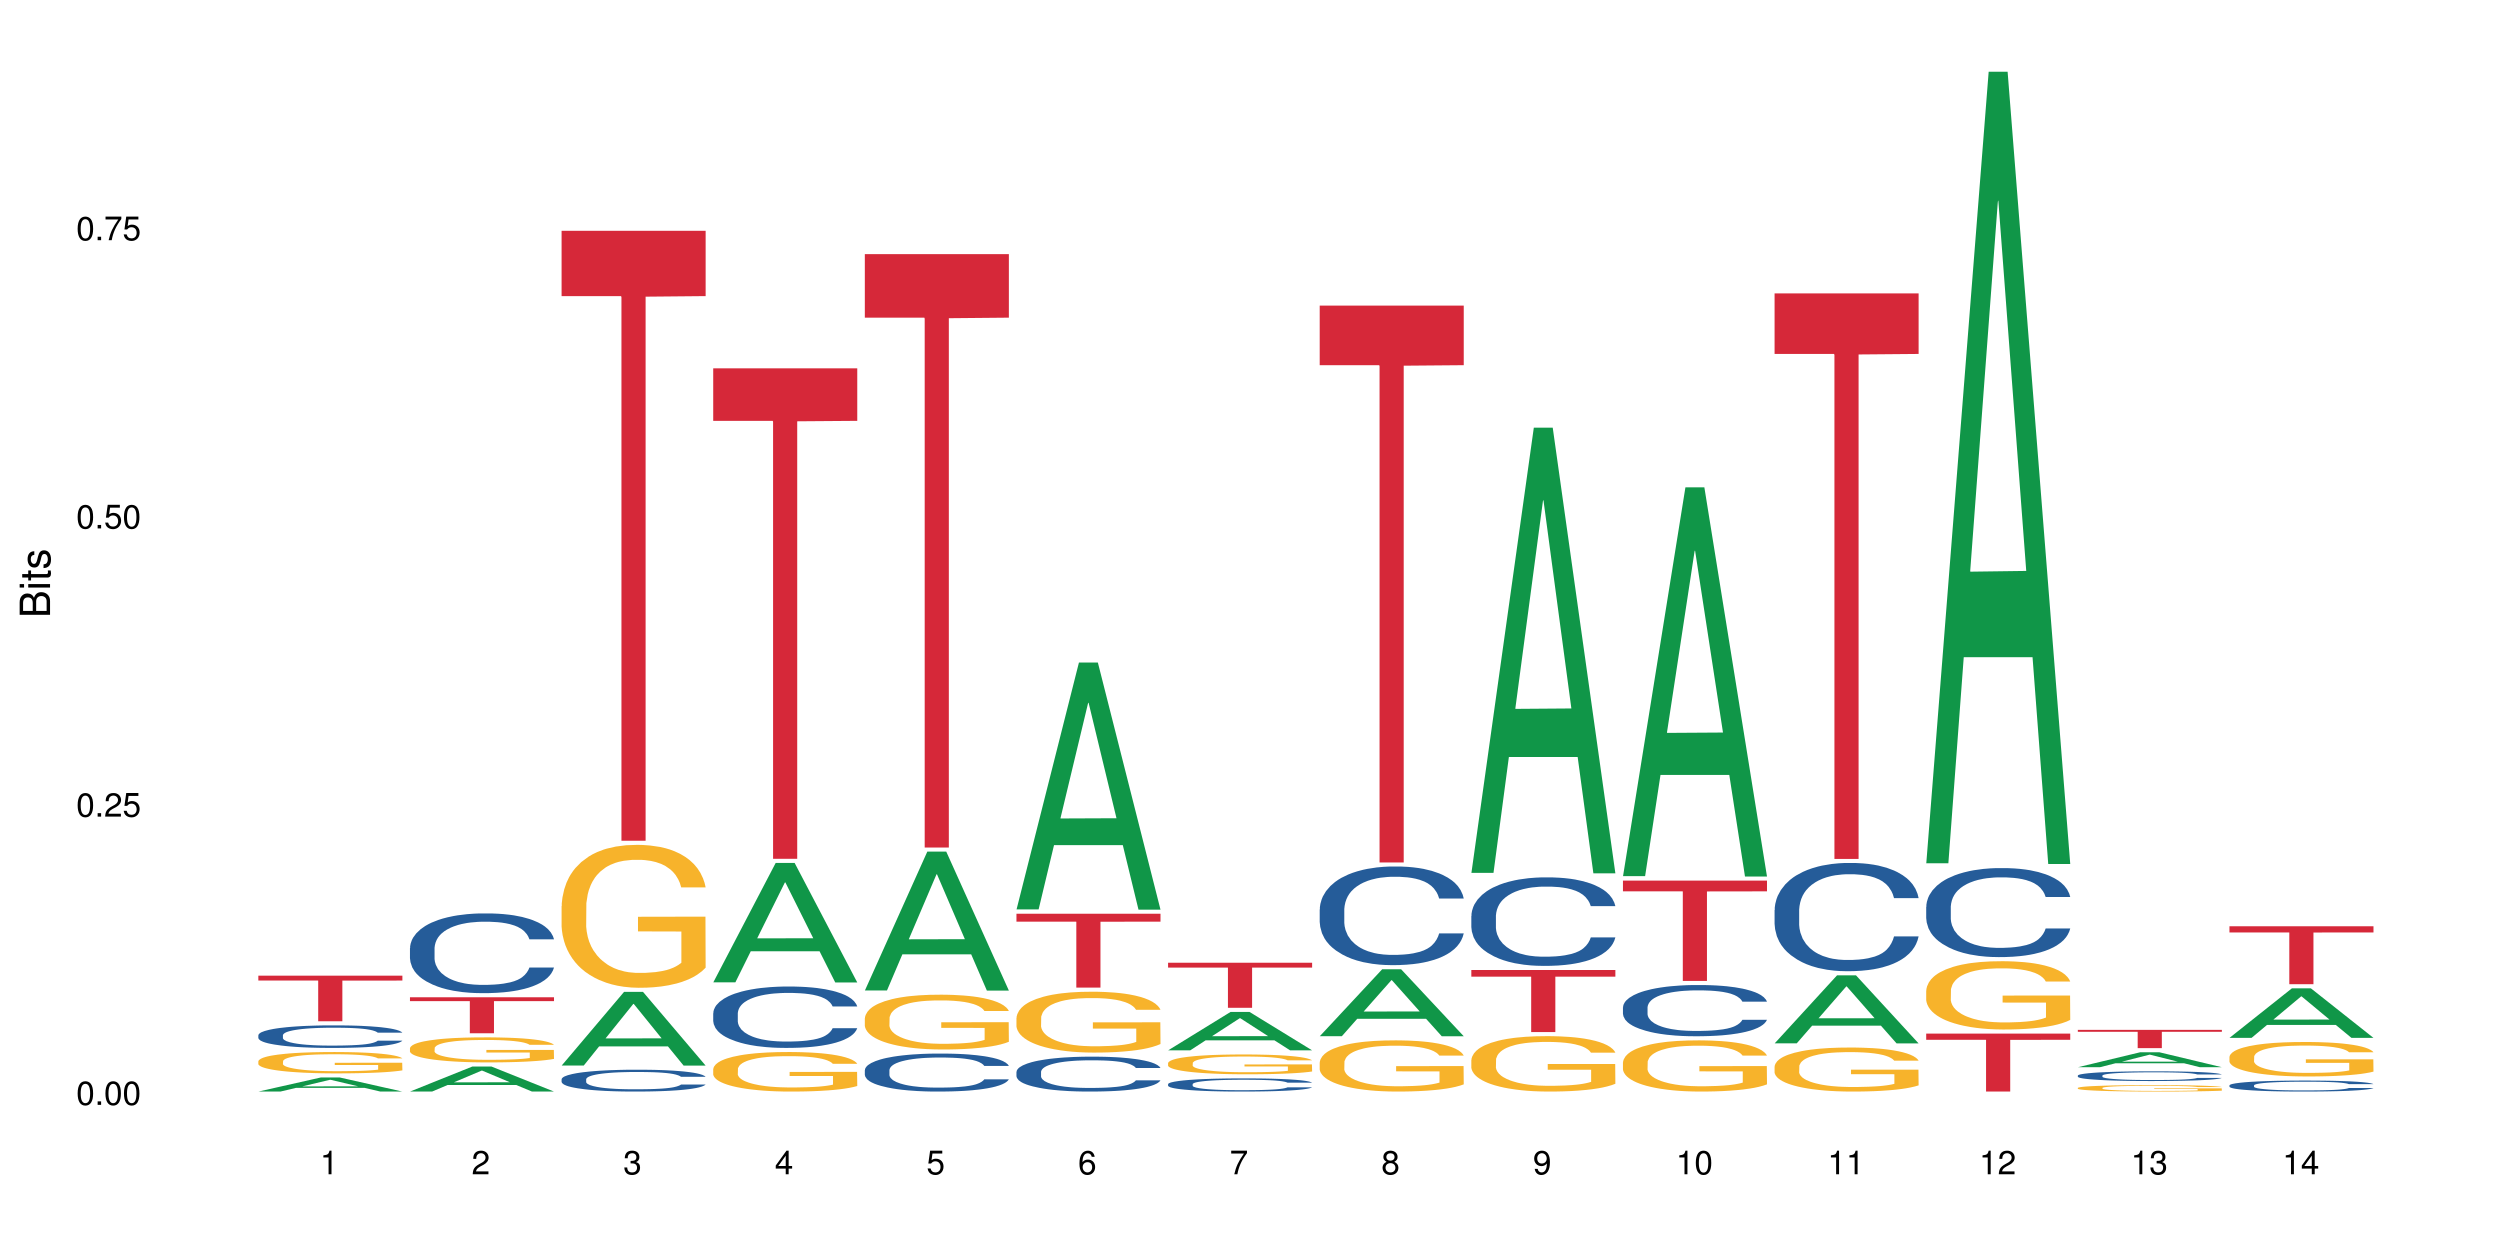 <?xml version="1.0" encoding="UTF-8"?>
<svg xmlns="http://www.w3.org/2000/svg" xmlns:xlink="http://www.w3.org/1999/xlink" width="720pt" height="360pt" viewBox="0 0 720 360" version="1.1">
<defs>
<g>
<symbol overflow="visible" id="glyph0-0">
<path style="stroke:none;" d=""/>
</symbol>
<symbol overflow="visible" id="glyph0-1">
<path style="stroke:none;" d="M 2.641 -6.797 C 2 -6.797 1.422 -6.531 1.078 -6.047 C 0.641 -5.453 0.406 -4.547 0.406 -3.297 C 0.406 -1 1.188 0.219 2.641 0.219 C 4.078 0.219 4.859 -1 4.859 -3.234 C 4.859 -4.562 4.656 -5.438 4.203 -6.047 C 3.844 -6.531 3.281 -6.797 2.641 -6.797 Z M 2.641 -6.047 C 3.547 -6.047 4 -5.125 4 -3.312 C 4 -1.375 3.562 -0.484 2.625 -0.484 C 1.734 -0.484 1.281 -1.422 1.281 -3.281 C 1.281 -5.141 1.734 -6.047 2.641 -6.047 Z M 2.641 -6.047 "/>
</symbol>
<symbol overflow="visible" id="glyph0-2">
<path style="stroke:none;" d="M 1.828 -1 L 0.828 -1 L 0.828 0 L 1.828 0 Z M 1.828 -1 "/>
</symbol>
<symbol overflow="visible" id="glyph0-3">
<path style="stroke:none;" d="M 4.859 -0.828 L 1.281 -0.828 C 1.359 -1.391 1.672 -1.75 2.5 -2.234 L 3.469 -2.75 C 4.406 -3.266 4.906 -3.969 4.906 -4.812 C 4.906 -5.375 4.672 -5.906 4.266 -6.266 C 3.859 -6.625 3.375 -6.797 2.719 -6.797 C 1.859 -6.797 1.219 -6.5 0.844 -5.922 C 0.609 -5.562 0.5 -5.125 0.484 -4.438 L 1.328 -4.438 C 1.359 -4.906 1.406 -5.188 1.531 -5.406 C 1.75 -5.812 2.188 -6.062 2.703 -6.062 C 3.469 -6.062 4.031 -5.516 4.031 -4.781 C 4.031 -4.25 3.719 -3.797 3.125 -3.438 L 2.234 -2.938 C 0.812 -2.141 0.406 -1.5 0.328 0 L 4.859 0 Z M 4.859 -0.828 "/>
</symbol>
<symbol overflow="visible" id="glyph0-4">
<path style="stroke:none;" d="M 4.562 -6.797 L 1.062 -6.797 L 0.547 -3.094 L 1.328 -3.094 C 1.719 -3.562 2.047 -3.734 2.578 -3.734 C 3.484 -3.734 4.062 -3.109 4.062 -2.094 C 4.062 -1.125 3.484 -0.531 2.578 -0.531 C 1.828 -0.531 1.375 -0.906 1.188 -1.672 L 0.328 -1.672 C 0.453 -1.109 0.547 -0.844 0.75 -0.594 C 1.125 -0.078 1.828 0.219 2.594 0.219 C 3.969 0.219 4.922 -0.781 4.922 -2.219 C 4.922 -3.562 4.031 -4.484 2.719 -4.484 C 2.25 -4.484 1.859 -4.359 1.469 -4.062 L 1.734 -5.969 L 4.562 -5.969 Z M 4.562 -6.797 "/>
</symbol>
<symbol overflow="visible" id="glyph0-5">
<path style="stroke:none;" d="M 4.984 -6.797 L 0.438 -6.797 L 0.438 -5.969 L 4.109 -5.969 C 2.5 -3.656 1.828 -2.234 1.328 0 L 2.219 0 C 2.594 -2.172 3.453 -4.047 4.984 -6.094 Z M 4.984 -6.797 "/>
</symbol>
<symbol overflow="visible" id="glyph0-6">
<path style="stroke:none;" d="M 2.484 -4.844 L 2.484 0 L 3.328 0 L 3.328 -6.797 L 2.766 -6.797 C 2.469 -5.75 2.281 -5.609 0.984 -5.453 L 0.984 -4.844 Z M 2.484 -4.844 "/>
</symbol>
<symbol overflow="visible" id="glyph0-7">
<path style="stroke:none;" d="M 2.125 -3.125 L 2.578 -3.125 C 3.516 -3.125 3.984 -2.703 3.984 -1.891 C 3.984 -1.031 3.469 -0.531 2.578 -0.531 C 1.656 -0.531 1.203 -0.984 1.156 -1.969 L 0.312 -1.969 C 0.344 -1.422 0.438 -1.078 0.609 -0.766 C 0.953 -0.109 1.625 0.219 2.547 0.219 C 3.953 0.219 4.859 -0.609 4.859 -1.906 C 4.859 -2.766 4.516 -3.25 3.703 -3.516 C 4.344 -3.766 4.656 -4.25 4.656 -4.938 C 4.656 -6.109 3.875 -6.797 2.578 -6.797 C 1.203 -6.797 0.484 -6.047 0.453 -4.609 L 1.297 -4.609 C 1.312 -5.016 1.344 -5.25 1.453 -5.453 C 1.641 -5.828 2.062 -6.062 2.594 -6.062 C 3.344 -6.062 3.797 -5.625 3.797 -4.906 C 3.797 -4.422 3.609 -4.141 3.25 -3.984 C 3.016 -3.891 2.719 -3.844 2.125 -3.844 Z M 2.125 -3.125 "/>
</symbol>
<symbol overflow="visible" id="glyph0-8">
<path style="stroke:none;" d="M 3.141 -1.625 L 3.141 0 L 3.984 0 L 3.984 -1.625 L 4.984 -1.625 L 4.984 -2.391 L 3.984 -2.391 L 3.984 -6.797 L 3.359 -6.797 L 0.266 -2.516 L 0.266 -1.625 Z M 3.141 -2.391 L 1 -2.391 L 3.141 -5.359 Z M 3.141 -2.391 "/>
</symbol>
<symbol overflow="visible" id="glyph0-9">
<path style="stroke:none;" d="M 4.781 -5.031 C 4.609 -6.141 3.891 -6.797 2.844 -6.797 C 2.094 -6.797 1.422 -6.438 1.031 -5.828 C 0.609 -5.172 0.406 -4.344 0.406 -3.094 C 0.406 -1.953 0.578 -1.234 0.984 -0.625 C 1.359 -0.078 1.953 0.219 2.703 0.219 C 3.984 0.219 4.922 -0.734 4.922 -2.078 C 4.922 -3.344 4.062 -4.234 2.844 -4.234 C 2.172 -4.234 1.641 -3.969 1.281 -3.469 C 1.281 -5.125 1.828 -6.047 2.797 -6.047 C 3.391 -6.047 3.797 -5.672 3.938 -5.031 Z M 2.734 -3.484 C 3.547 -3.484 4.062 -2.922 4.062 -2 C 4.062 -1.156 3.484 -0.531 2.703 -0.531 C 1.922 -0.531 1.328 -1.188 1.328 -2.047 C 1.328 -2.891 1.906 -3.484 2.734 -3.484 Z M 2.734 -3.484 "/>
</symbol>
<symbol overflow="visible" id="glyph0-10">
<path style="stroke:none;" d="M 3.75 -3.578 C 4.453 -4 4.688 -4.344 4.688 -4.984 C 4.688 -6.047 3.844 -6.797 2.641 -6.797 C 1.438 -6.797 0.594 -6.047 0.594 -4.984 C 0.594 -4.359 0.828 -4.016 1.516 -3.578 C 0.734 -3.203 0.359 -2.641 0.359 -1.891 C 0.359 -0.641 1.297 0.219 2.641 0.219 C 3.984 0.219 4.922 -0.641 4.922 -1.875 C 4.922 -2.641 4.531 -3.203 3.75 -3.578 Z M 2.641 -6.047 C 3.359 -6.047 3.812 -5.625 3.812 -4.969 C 3.812 -4.344 3.344 -3.922 2.641 -3.922 C 1.922 -3.922 1.453 -4.344 1.453 -4.984 C 1.453 -5.625 1.922 -6.047 2.641 -6.047 Z M 2.641 -3.203 C 3.484 -3.203 4.062 -2.672 4.062 -1.875 C 4.062 -1.062 3.484 -0.531 2.625 -0.531 C 1.797 -0.531 1.219 -1.078 1.219 -1.875 C 1.219 -2.672 1.797 -3.203 2.641 -3.203 Z M 2.641 -3.203 "/>
</symbol>
<symbol overflow="visible" id="glyph0-11">
<path style="stroke:none;" d="M 0.516 -1.547 C 0.672 -0.438 1.406 0.219 2.438 0.219 C 3.188 0.219 3.859 -0.141 4.266 -0.75 C 4.688 -1.406 4.891 -2.25 4.891 -3.484 C 4.891 -4.625 4.703 -5.359 4.312 -5.953 C 3.938 -6.5 3.344 -6.797 2.594 -6.797 C 1.297 -6.797 0.359 -5.844 0.359 -4.516 C 0.359 -3.25 1.234 -2.344 2.453 -2.344 C 3.094 -2.344 3.562 -2.578 4.016 -3.109 C 4 -1.453 3.469 -0.531 2.5 -0.531 C 1.906 -0.531 1.484 -0.906 1.359 -1.547 Z M 2.578 -6.062 C 3.375 -6.062 3.969 -5.406 3.969 -4.531 C 3.969 -3.688 3.375 -3.094 2.547 -3.094 C 1.734 -3.094 1.234 -3.672 1.234 -4.578 C 1.234 -5.438 1.797 -6.062 2.578 -6.062 Z M 2.578 -6.062 "/>
</symbol>
<symbol overflow="visible" id="glyph1-0">
<path style="stroke:none;" d=""/>
</symbol>
<symbol overflow="visible" id="glyph1-1">
<path style="stroke:none;" d="M 0 -0.953 L 0 -4.891 C 0 -5.719 -0.234 -6.344 -0.734 -6.797 C -1.188 -7.234 -1.812 -7.469 -2.5 -7.469 C -3.547 -7.469 -4.188 -7 -4.625 -5.875 C -4.984 -6.672 -5.641 -7.094 -6.531 -7.094 C -7.156 -7.094 -7.734 -6.859 -8.141 -6.391 C -8.562 -5.938 -8.75 -5.344 -8.75 -4.5 L -8.75 -0.953 Z M -4.984 -2.062 L -7.766 -2.062 L -7.766 -4.219 C -7.766 -4.844 -7.688 -5.203 -7.453 -5.5 C -7.219 -5.812 -6.859 -5.969 -6.375 -5.969 C -5.906 -5.969 -5.531 -5.812 -5.297 -5.5 C -5.062 -5.203 -4.984 -4.844 -4.984 -4.219 Z M -0.984 -2.062 L -4 -2.062 L -4 -4.781 C -4 -5.328 -3.859 -5.688 -3.578 -5.953 C -3.297 -6.219 -2.922 -6.359 -2.484 -6.359 C -2.062 -6.359 -1.688 -6.219 -1.406 -5.953 C -1.109 -5.688 -0.984 -5.328 -0.984 -4.781 Z M -0.984 -2.062 "/>
</symbol>
<symbol overflow="visible" id="glyph1-2">
<path style="stroke:none;" d="M -6.281 -1.797 L -6.281 -0.797 L 0 -0.797 L 0 -1.797 Z M -8.75 -1.797 L -8.75 -0.797 L -7.484 -0.797 L -7.484 -1.797 Z M -8.75 -1.797 "/>
</symbol>
<symbol overflow="visible" id="glyph1-3">
<path style="stroke:none;" d="M -6.281 -3.047 L -6.281 -2.016 L -8.016 -2.016 L -8.016 -1.016 L -6.281 -1.016 L -6.281 -0.172 L -5.469 -0.172 L -5.469 -1.016 L -0.719 -1.016 C -0.078 -1.016 0.281 -1.453 0.281 -2.234 C 0.281 -2.469 0.25 -2.719 0.188 -3.047 L -0.641 -3.047 C -0.609 -2.922 -0.594 -2.766 -0.594 -2.562 C -0.594 -2.141 -0.719 -2.016 -1.156 -2.016 L -5.469 -2.016 L -5.469 -3.047 Z M -6.281 -3.047 "/>
</symbol>
<symbol overflow="visible" id="glyph1-4">
<path style="stroke:none;" d="M -4.531 -5.25 C -5.766 -5.25 -6.469 -4.422 -6.469 -2.969 C -6.469 -1.516 -5.719 -0.562 -4.547 -0.562 C -3.562 -0.562 -3.094 -1.062 -2.734 -2.562 L -2.516 -3.484 C -2.344 -4.188 -2.094 -4.469 -1.625 -4.469 C -1.047 -4.469 -0.641 -3.875 -0.641 -3 C -0.641 -2.453 -0.797 -2 -1.062 -1.75 C -1.25 -1.594 -1.422 -1.531 -1.875 -1.469 L -1.875 -0.406 C -0.422 -0.453 0.281 -1.266 0.281 -2.922 C 0.281 -4.5 -0.5 -5.516 -1.719 -5.516 C -2.656 -5.516 -3.172 -4.984 -3.469 -3.734 L -3.703 -2.766 C -3.891 -1.953 -4.156 -1.609 -4.594 -1.609 C -5.172 -1.609 -5.547 -2.125 -5.547 -2.938 C -5.547 -3.75 -5.203 -4.172 -4.531 -4.203 Z M -4.531 -5.25 "/>
</symbol>
</g>
</defs>
<g id="surface54207">
<rect x="0" y="0" width="720" height="360" style="fill:rgb(100%,100%,100%);fill-opacity:1;stroke:none;"/>
<path style=" stroke:none;fill-rule:nonzero;fill:rgb(6.275%,58.824%,28.235%);fill-opacity:1;" d="M 74.402 314.367 L 74.445 314.363 L 92.395 310.316 L 97.848 310.316 L 115.887 314.371 L 109.547 314.371 L 105.027 313.312 L 85.215 313.312 L 80.785 314.367 L 74.402 314.367 L 87.121 312.875 L 103.211 312.871 L 95.188 310.977 L 95.102 310.973 L 95.012 310.984 L 87.078 312.871 L 87.121 312.875 Z M 74.402 314.367 "/>
<path style=" stroke:none;fill-rule:nonzero;fill:rgb(14.51%,36.078%,60%);fill-opacity:1;" d="M 74.402 298.133 L 74.453 298.129 L 74.453 297.984 L 74.605 297.762 L 74.957 297.477 L 75.312 297.277 L 76.223 296.93 L 77.488 296.59 L 78.805 296.328 L 79.766 296.176 L 80.625 296.055 L 82.598 295.836 L 83.863 295.723 L 85.227 295.621 L 86.898 295.52 L 88.113 295.461 L 90.844 295.367 L 92.867 295.324 L 94.438 295.309 L 97.824 295.309 L 99.848 295.332 L 101.316 295.359 L 102.934 295.406 L 104.301 295.461 L 106.68 295.594 L 108.805 295.758 L 109.766 295.852 L 111.281 296.039 L 112.445 296.215 L 113.254 296.371 L 114.168 296.59 L 114.977 296.855 L 115.582 297.16 L 115.887 297.414 L 108.805 297.414 L 108.449 297.18 L 108.043 296.992 L 107.285 296.75 L 106.527 296.578 L 105.465 296.406 L 104.504 296.293 L 103.188 296.18 L 102.023 296.109 L 100.809 296.055 L 99.648 296.02 L 97.422 295.984 L 94.84 295.984 L 93.879 295.996 L 91.906 296.043 L 90.844 296.086 L 89.328 296.168 L 88.266 296.246 L 87 296.363 L 86.141 296.465 L 85.078 296.621 L 84.316 296.758 L 83.457 296.953 L 82.953 297.102 L 82.496 297.266 L 82.094 297.465 L 81.789 297.672 L 81.586 297.891 L 81.484 298.105 L 81.484 299.027 L 81.586 299.238 L 81.84 299.488 L 82.496 299.852 L 83.457 300.168 L 84.57 300.414 L 85.633 300.594 L 86.242 300.676 L 87.051 300.773 L 88.312 300.891 L 90.137 301.008 L 91.199 301.059 L 92.816 301.105 L 94.488 301.129 L 96.711 301.129 L 98.684 301.105 L 100 301.074 L 101.367 301.027 L 103.238 300.926 L 104.402 300.832 L 105.414 300.719 L 106.172 300.605 L 106.68 300.512 L 107.438 300.328 L 108.043 300.125 L 108.5 299.918 L 108.805 299.715 L 115.887 299.715 L 115.582 299.953 L 115.129 300.184 L 114.672 300.355 L 113.965 300.562 L 113.156 300.75 L 111.992 300.957 L 111.031 301.094 L 109.766 301.242 L 108.602 301.355 L 107.336 301.457 L 105.465 301.574 L 104.25 301.633 L 102.934 301.688 L 101.367 301.734 L 99.395 301.777 L 97.27 301.801 L 95.297 301.805 L 93.172 301.793 L 91.602 301.77 L 89.527 301.715 L 86.949 301.609 L 85.078 301.496 L 83.609 301.383 L 82.344 301.266 L 80.93 301.105 L 79.105 300.844 L 77.992 300.641 L 77.234 300.477 L 76.375 300.242 L 75.77 300.035 L 75.059 299.703 L 74.555 299.281 L 74.402 298.953 Z M 74.402 298.133 "/>
<path style=" stroke:none;fill-rule:nonzero;fill:rgb(96.863%,70.196%,16.863%);fill-opacity:1;" d="M 74.402 305.621 L 74.453 305.613 L 74.453 305.5 L 74.656 305.25 L 75.16 304.902 L 75.82 304.613 L 76.527 304.391 L 76.98 304.27 L 77.742 304.102 L 78.398 303.98 L 80.066 303.727 L 82.191 303.492 L 83.355 303.391 L 84.672 303.293 L 86.543 303.188 L 87.402 303.148 L 90.035 303.059 L 93.02 303.004 L 96.309 302.984 L 97.824 302.992 L 99.898 303.012 L 102.734 303.074 L 104.352 303.133 L 105.617 303.188 L 106.934 303.262 L 108.551 303.371 L 110.066 303.508 L 111.281 303.641 L 112.496 303.812 L 113.508 303.992 L 114.367 304.188 L 115.129 304.422 L 115.582 304.621 L 115.887 304.816 L 108.855 304.816 L 108.449 304.621 L 107.992 304.469 L 107.234 304.281 L 106.477 304.148 L 105.719 304.043 L 104.301 303.895 L 103.086 303.805 L 101.57 303.727 L 100.102 303.676 L 98.434 303.641 L 97.422 303.633 L 94.738 303.633 L 92.312 303.672 L 90.895 303.715 L 89.883 303.762 L 88.465 303.844 L 87.605 303.91 L 87.102 303.957 L 85.582 304.133 L 84.57 304.289 L 84.016 304.395 L 83.305 304.562 L 82.801 304.715 L 82.242 304.941 L 81.941 305.109 L 81.535 305.488 L 81.484 306.5 L 81.637 306.715 L 81.941 306.945 L 82.344 307.148 L 82.953 307.359 L 83.559 307.523 L 84.621 307.742 L 85.531 307.887 L 86.242 307.984 L 87.605 308.137 L 88.164 308.188 L 89.477 308.289 L 90.844 308.367 L 92.512 308.434 L 93.777 308.469 L 95.801 308.496 L 98.383 308.496 L 101.418 308.461 L 103.34 308.418 L 104.656 308.371 L 105.516 308.332 L 106.578 308.27 L 107.336 308.215 L 108.043 308.152 L 108.906 308.059 L 108.906 306.715 L 96.41 306.711 L 96.41 306.078 L 115.836 306.074 L 115.887 308.27 L 114.824 308.422 L 113.508 308.566 L 112.242 308.68 L 110.93 308.777 L 109.055 308.883 L 107.539 308.949 L 105.211 309.027 L 103.086 309.078 L 100.859 309.113 L 98.887 309.129 L 96.562 309.137 L 94.488 309.125 L 92.262 309.09 L 90.488 309.047 L 88.871 308.988 L 87.254 308.918 L 85.227 308.797 L 83.914 308.703 L 82.547 308.586 L 81.18 308.445 L 79.969 308.293 L 79.156 308.176 L 78.348 308.039 L 77.488 307.871 L 76.68 307.68 L 76.07 307.508 L 75.516 307.309 L 75.109 307.125 L 74.707 306.871 L 74.504 306.668 L 74.402 306.496 Z M 74.402 305.621 "/>
<path style=" stroke:none;fill-rule:nonzero;fill:rgb(83.922%,15.686%,22.353%);fill-opacity:1;" d="M 74.402 280.996 L 115.887 280.996 L 115.887 282.402 L 98.598 282.414 L 98.598 294.129 L 91.641 294.129 L 91.641 282.426 L 91.539 282.402 L 74.402 282.402 Z M 74.402 280.996 "/>
<path style=" stroke:none;fill-rule:nonzero;fill:rgb(6.275%,58.824%,28.235%);fill-opacity:1;" d="M 118.07 314.363 L 118.113 314.355 L 136.062 307.152 L 141.516 307.152 L 159.555 314.371 L 153.215 314.371 L 148.695 312.488 L 128.883 312.488 L 124.453 314.363 L 118.07 314.363 L 130.789 311.707 L 146.879 311.699 L 138.855 308.332 L 138.766 308.324 L 138.68 308.348 L 130.746 311.699 L 130.789 311.707 Z M 118.07 314.363 "/>
<path style=" stroke:none;fill-rule:nonzero;fill:rgb(14.51%,36.078%,60%);fill-opacity:1;" d="M 118.07 273.062 L 118.121 273.039 L 118.121 272.535 L 118.273 271.738 L 118.625 270.73 L 118.98 270.039 L 119.891 268.801 L 121.156 267.605 L 122.473 266.68 L 123.434 266.137 L 124.293 265.715 L 126.266 264.938 L 127.531 264.539 L 128.895 264.184 L 130.566 263.828 L 131.781 263.617 L 134.512 263.281 L 136.535 263.133 L 138.102 263.07 L 141.492 263.07 L 143.516 263.156 L 144.984 263.262 L 146.602 263.43 L 147.969 263.617 L 150.348 264.078 L 152.473 264.668 L 153.434 265.004 L 154.949 265.652 L 156.113 266.281 L 156.922 266.828 L 157.832 267.605 L 158.645 268.551 L 159.25 269.621 L 159.555 270.523 L 152.473 270.523 L 152.117 269.684 L 151.711 269.031 L 150.953 268.172 L 150.195 267.562 L 149.133 266.953 L 148.172 266.555 L 146.855 266.156 L 145.691 265.906 L 144.477 265.715 L 143.312 265.59 L 141.09 265.465 L 138.508 265.465 L 137.547 265.508 L 135.574 265.676 L 134.512 265.82 L 132.992 266.113 L 131.93 266.387 L 130.668 266.809 L 129.805 267.164 L 128.746 267.711 L 127.984 268.191 L 127.125 268.887 L 126.621 269.41 L 126.164 269.996 L 125.758 270.691 L 125.457 271.426 L 125.254 272.199 L 125.152 272.957 L 125.152 276.211 L 125.254 276.965 L 125.508 277.848 L 126.164 279.129 L 127.125 280.238 L 128.238 281.121 L 129.301 281.75 L 129.906 282.043 L 130.719 282.379 L 131.98 282.801 L 133.805 283.219 L 134.867 283.387 L 136.484 283.555 L 138.152 283.641 L 140.379 283.641 L 142.352 283.555 L 143.668 283.449 L 145.035 283.281 L 146.906 282.926 L 148.07 282.59 L 149.082 282.191 L 149.84 281.793 L 150.348 281.457 L 151.105 280.805 L 151.711 280.094 L 152.168 279.359 L 152.473 278.645 L 159.555 278.645 L 159.25 279.484 L 158.797 280.301 L 158.34 280.91 L 157.633 281.645 L 156.82 282.297 L 155.66 283.031 L 154.695 283.512 L 153.434 284.039 L 152.27 284.438 L 151.004 284.793 L 149.133 285.215 L 147.918 285.422 L 146.602 285.613 L 145.035 285.781 L 143.062 285.926 L 140.938 286.012 L 138.965 286.031 L 136.84 285.988 L 135.27 285.906 L 133.195 285.719 L 130.617 285.34 L 128.746 284.941 L 127.277 284.543 L 126.012 284.121 L 124.598 283.555 L 122.773 282.633 L 121.66 281.918 L 120.902 281.332 L 120.043 280.512 L 119.438 279.777 L 118.727 278.602 L 118.223 277.113 L 118.07 275.957 Z M 118.07 273.062 "/>
<path style=" stroke:none;fill-rule:nonzero;fill:rgb(96.863%,70.196%,16.863%);fill-opacity:1;" d="M 118.07 301.848 L 118.121 301.84 L 118.121 301.711 L 118.324 301.414 L 118.828 301.004 L 119.484 300.668 L 120.195 300.406 L 120.648 300.266 L 121.41 300.07 L 122.066 299.922 L 123.734 299.629 L 125.859 299.352 L 127.023 299.23 L 128.34 299.121 L 130.211 298.996 L 131.07 298.949 L 133.703 298.844 L 136.688 298.777 L 139.977 298.758 L 141.492 298.762 L 143.566 298.789 L 146.398 298.863 L 148.02 298.93 L 149.285 298.996 L 150.598 299.078 L 152.219 299.211 L 153.734 299.371 L 154.949 299.527 L 156.164 299.727 L 157.176 299.938 L 158.035 300.168 L 158.797 300.445 L 159.25 300.676 L 159.555 300.906 L 152.523 300.906 L 152.117 300.676 L 151.66 300.496 L 150.902 300.281 L 150.145 300.121 L 149.387 299.996 L 147.969 299.824 L 146.754 299.719 L 145.238 299.629 L 143.77 299.566 L 142.102 299.527 L 141.09 299.516 L 138.406 299.516 L 135.98 299.562 L 134.562 299.613 L 133.551 299.668 L 132.133 299.766 L 131.273 299.844 L 130.77 299.898 L 129.25 300.102 L 128.238 300.285 L 127.684 300.41 L 126.973 300.609 L 126.469 300.785 L 125.91 301.051 L 125.609 301.25 L 125.203 301.695 L 125.152 302.883 L 125.305 303.133 L 125.609 303.402 L 126.012 303.641 L 126.621 303.891 L 127.227 304.082 L 128.289 304.34 L 129.199 304.512 L 129.906 304.621 L 131.273 304.801 L 131.832 304.859 L 133.145 304.98 L 134.512 305.07 L 136.18 305.148 L 137.445 305.191 L 139.469 305.223 L 142.051 305.223 L 145.086 305.184 L 147.008 305.129 L 148.324 305.078 L 149.184 305.031 L 150.246 304.961 L 151.004 304.895 L 151.711 304.82 L 152.574 304.707 L 152.574 303.133 L 140.078 303.125 L 140.078 302.387 L 159.504 302.383 L 159.555 304.961 L 158.492 305.137 L 157.176 305.309 L 155.91 305.441 L 154.598 305.551 L 152.723 305.676 L 151.207 305.758 L 148.879 305.848 L 146.754 305.906 L 144.527 305.949 L 142.555 305.969 L 140.227 305.973 L 138.152 305.961 L 135.93 305.922 L 134.156 305.867 L 132.539 305.801 L 130.918 305.719 L 128.895 305.578 L 127.582 305.465 L 126.215 305.328 L 124.848 305.164 L 123.633 304.984 L 122.824 304.848 L 122.016 304.688 L 121.156 304.492 L 120.348 304.266 L 119.738 304.062 L 119.184 303.832 L 118.777 303.613 L 118.375 303.316 L 118.172 303.082 L 118.07 302.875 Z M 118.07 301.848 "/>
<path style=" stroke:none;fill-rule:nonzero;fill:rgb(83.922%,15.686%,22.353%);fill-opacity:1;" d="M 118.07 287.211 L 159.555 287.211 L 159.555 288.32 L 142.266 288.332 L 142.266 297.578 L 135.309 297.578 L 135.309 288.34 L 135.207 288.32 L 118.07 288.32 Z M 118.07 287.211 "/>
<path style=" stroke:none;fill-rule:nonzero;fill:rgb(6.275%,58.824%,28.235%);fill-opacity:1;" d="M 161.738 306.879 L 161.781 306.859 L 179.73 285.66 L 185.184 285.66 L 203.223 306.898 L 196.883 306.898 L 192.363 301.355 L 172.551 301.355 L 168.121 306.879 L 161.738 306.879 L 174.457 299.062 L 190.547 299.043 L 182.523 289.129 L 182.434 289.109 L 182.348 289.172 L 174.414 299.043 L 174.457 299.062 Z M 161.738 306.879 "/>
<path style=" stroke:none;fill-rule:nonzero;fill:rgb(14.51%,36.078%,60%);fill-opacity:1;" d="M 161.738 310.816 L 161.789 310.809 L 161.789 310.672 L 161.941 310.453 L 162.293 310.176 L 162.648 309.988 L 163.559 309.648 L 164.824 309.32 L 166.137 309.066 L 167.102 308.918 L 167.961 308.801 L 169.934 308.59 L 171.199 308.48 L 172.562 308.383 L 174.234 308.285 L 175.445 308.227 L 178.18 308.137 L 180.203 308.094 L 181.77 308.078 L 185.16 308.078 L 187.184 308.102 L 188.652 308.129 L 190.27 308.176 L 191.637 308.227 L 194.016 308.355 L 196.137 308.516 L 197.102 308.605 L 198.617 308.785 L 199.781 308.957 L 200.59 309.109 L 201.5 309.32 L 202.312 309.578 L 202.918 309.871 L 203.223 310.121 L 196.137 310.121 L 195.785 309.891 L 195.379 309.711 L 194.621 309.477 L 193.863 309.309 L 192.801 309.141 L 191.84 309.031 L 190.523 308.922 L 189.359 308.855 L 188.145 308.801 L 186.98 308.77 L 184.754 308.734 L 182.176 308.734 L 181.215 308.746 L 179.242 308.793 L 178.18 308.832 L 176.66 308.91 L 175.598 308.988 L 174.336 309.102 L 173.473 309.199 L 172.41 309.348 L 171.652 309.48 L 170.793 309.672 L 170.285 309.816 L 169.832 309.977 L 169.426 310.164 L 169.125 310.367 L 168.922 310.578 L 168.82 310.789 L 168.82 311.68 L 168.922 311.887 L 169.176 312.129 L 169.832 312.477 L 170.793 312.781 L 171.906 313.023 L 172.969 313.195 L 173.574 313.277 L 174.387 313.371 L 175.648 313.484 L 177.473 313.602 L 178.531 313.645 L 180.152 313.691 L 181.82 313.715 L 184.047 313.715 L 186.02 313.691 L 187.336 313.664 L 188.703 313.617 L 190.574 313.52 L 191.738 313.426 L 192.75 313.316 L 193.508 313.207 L 194.016 313.117 L 194.773 312.938 L 195.379 312.742 L 195.836 312.543 L 196.137 312.348 L 203.223 312.348 L 202.918 312.574 L 202.461 312.801 L 202.008 312.969 L 201.301 313.168 L 200.488 313.348 L 199.324 313.547 L 198.363 313.68 L 197.102 313.824 L 195.938 313.934 L 194.672 314.031 L 192.801 314.145 L 191.586 314.203 L 190.27 314.254 L 188.703 314.301 L 186.73 314.344 L 184.605 314.363 L 182.633 314.371 L 180.508 314.359 L 178.938 314.336 L 176.863 314.285 L 174.285 314.18 L 172.41 314.07 L 170.945 313.961 L 169.68 313.848 L 168.262 313.691 L 166.441 313.438 L 165.328 313.242 L 164.57 313.082 L 163.711 312.859 L 163.102 312.656 L 162.395 312.336 L 161.891 311.926 L 161.738 311.609 Z M 161.738 310.816 "/>
<path style=" stroke:none;fill-rule:nonzero;fill:rgb(96.863%,70.196%,16.863%);fill-opacity:1;" d="M 161.738 260.949 L 161.789 260.91 L 161.789 260.16 L 161.988 258.469 L 162.496 256.137 L 163.152 254.219 L 163.863 252.715 L 164.316 251.926 L 165.074 250.801 L 165.734 249.973 L 167.402 248.281 L 169.527 246.703 L 170.691 246.023 L 172.008 245.387 L 173.879 244.672 L 174.738 244.41 L 177.371 243.809 L 180.355 243.43 L 183.645 243.316 L 185.16 243.355 L 187.234 243.508 L 190.066 243.918 L 191.688 244.297 L 192.953 244.672 L 194.266 245.16 L 195.887 245.91 L 197.402 246.812 L 198.617 247.715 L 199.832 248.844 L 200.844 250.047 L 201.703 251.363 L 202.461 252.941 L 202.918 254.258 L 203.223 255.574 L 196.188 255.574 L 195.785 254.258 L 195.328 253.242 L 194.57 252 L 193.812 251.102 L 193.051 250.387 L 191.637 249.406 L 190.422 248.805 L 188.902 248.281 L 187.438 247.941 L 185.77 247.715 L 184.754 247.641 L 182.074 247.641 L 179.645 247.906 L 178.23 248.203 L 177.219 248.504 L 175.801 249.07 L 174.941 249.52 L 174.434 249.82 L 172.918 250.988 L 171.906 252.039 L 171.348 252.754 L 170.641 253.883 L 170.137 254.895 L 169.578 256.398 L 169.273 257.527 L 168.871 260.086 L 168.82 266.852 L 168.973 268.277 L 169.273 269.82 L 169.68 271.176 L 170.285 272.602 L 170.895 273.691 L 171.957 275.16 L 172.867 276.137 L 173.574 276.773 L 174.941 277.789 L 175.496 278.129 L 176.812 278.805 L 178.18 279.332 L 179.848 279.781 L 181.113 280.008 L 183.137 280.195 L 185.719 280.195 L 188.754 279.969 L 190.676 279.668 L 191.992 279.367 L 192.852 279.105 L 193.914 278.691 L 194.672 278.316 L 195.379 277.902 L 196.238 277.266 L 196.238 268.277 L 183.742 268.242 L 183.742 264.031 L 203.172 263.992 L 203.223 278.691 L 202.16 279.707 L 200.844 280.684 L 199.578 281.438 L 198.262 282.074 L 196.391 282.789 L 194.875 283.242 L 192.547 283.766 L 190.422 284.105 L 188.195 284.332 L 186.223 284.445 L 183.895 284.48 L 181.82 284.406 L 179.594 284.18 L 177.824 283.879 L 176.207 283.504 L 174.586 283.016 L 172.562 282.227 L 171.25 281.586 L 169.883 280.797 L 168.516 279.859 L 167.301 278.844 L 166.492 278.055 L 165.684 277.152 L 164.824 276.023 L 164.016 274.746 L 163.406 273.578 L 162.852 272.266 L 162.445 271.023 L 162.039 269.332 L 161.84 267.98 L 161.738 266.812 Z M 161.738 260.949 "/>
<path style=" stroke:none;fill-rule:nonzero;fill:rgb(83.922%,15.686%,22.353%);fill-opacity:1;" d="M 161.738 66.473 L 203.223 66.473 L 203.223 85.277 L 185.934 85.441 L 185.934 242.137 L 178.977 242.137 L 178.977 85.605 L 178.875 85.277 L 161.738 85.277 Z M 161.738 66.473 "/>
<path style=" stroke:none;fill-rule:nonzero;fill:rgb(6.275%,58.824%,28.235%);fill-opacity:1;" d="M 205.406 282.918 L 205.449 282.887 L 223.398 248.52 L 228.852 248.52 L 246.891 282.949 L 240.551 282.949 L 236.031 273.965 L 216.219 273.965 L 211.785 282.918 L 205.406 282.918 L 218.125 270.246 L 234.215 270.215 L 226.191 254.145 L 226.102 254.113 L 226.016 254.211 L 218.082 270.215 L 218.125 270.246 Z M 205.406 282.918 "/>
<path style=" stroke:none;fill-rule:nonzero;fill:rgb(14.51%,36.078%,60%);fill-opacity:1;" d="M 205.406 291.82 L 205.457 291.805 L 205.457 291.414 L 205.605 290.801 L 205.961 290.027 L 206.316 289.492 L 207.227 288.539 L 208.492 287.621 L 209.805 286.91 L 210.766 286.488 L 211.629 286.164 L 213.602 285.566 L 214.863 285.262 L 216.23 284.988 L 217.902 284.711 L 219.113 284.551 L 221.848 284.293 L 223.871 284.18 L 225.438 284.129 L 228.828 284.129 L 230.852 284.195 L 232.32 284.277 L 233.938 284.406 L 235.305 284.551 L 237.68 284.906 L 239.805 285.359 L 240.766 285.617 L 242.285 286.117 L 243.449 286.602 L 244.258 287.023 L 245.168 287.621 L 245.977 288.348 L 246.586 289.172 L 246.891 289.863 L 239.805 289.863 L 239.453 289.219 L 239.047 288.719 L 238.289 288.055 L 237.531 287.586 L 236.469 287.117 L 235.508 286.812 L 234.191 286.504 L 233.027 286.312 L 231.812 286.164 L 230.648 286.07 L 228.422 285.973 L 225.844 285.973 L 224.883 286.004 L 222.91 286.133 L 221.848 286.246 L 220.328 286.473 L 219.266 286.684 L 218 287.004 L 217.141 287.281 L 216.078 287.699 L 215.32 288.07 L 214.461 288.605 L 213.953 289.008 L 213.5 289.461 L 213.094 289.992 L 212.789 290.559 L 212.59 291.156 L 212.488 291.738 L 212.488 294.242 L 212.59 294.824 L 212.84 295.504 L 213.5 296.488 L 214.461 297.344 L 215.574 298.023 L 216.637 298.508 L 217.242 298.734 L 218.051 298.992 L 219.316 299.316 L 221.137 299.637 L 222.199 299.766 L 223.82 299.895 L 225.488 299.961 L 227.715 299.961 L 229.688 299.895 L 231.004 299.816 L 232.371 299.688 L 234.242 299.41 L 235.406 299.152 L 236.418 298.848 L 237.176 298.539 L 237.68 298.281 L 238.441 297.781 L 239.047 297.23 L 239.504 296.664 L 239.805 296.117 L 246.891 296.117 L 246.586 296.762 L 246.129 297.395 L 245.676 297.859 L 244.965 298.426 L 244.156 298.926 L 242.992 299.492 L 242.031 299.863 L 240.766 300.27 L 239.605 300.574 L 238.34 300.848 L 236.469 301.172 L 235.254 301.336 L 233.938 301.48 L 232.371 301.609 L 230.395 301.723 L 228.273 301.785 L 226.297 301.801 L 224.172 301.77 L 222.605 301.707 L 220.531 301.559 L 217.949 301.27 L 216.078 300.961 L 214.613 300.656 L 213.348 300.332 L 211.93 299.895 L 210.109 299.188 L 208.996 298.637 L 208.238 298.184 L 207.379 297.555 L 206.77 296.988 L 206.062 296.086 L 205.555 294.938 L 205.406 294.047 Z M 205.406 291.82 "/>
<path style=" stroke:none;fill-rule:nonzero;fill:rgb(96.863%,70.196%,16.863%);fill-opacity:1;" d="M 205.406 307.859 L 205.457 307.848 L 205.457 307.641 L 205.656 307.172 L 206.164 306.527 L 206.82 306 L 207.531 305.582 L 207.984 305.363 L 208.742 305.051 L 209.402 304.824 L 211.07 304.355 L 213.195 303.918 L 214.359 303.73 L 215.676 303.555 L 217.547 303.355 L 218.406 303.285 L 221.039 303.117 L 224.023 303.012 L 227.309 302.98 L 228.828 302.992 L 230.902 303.035 L 233.734 303.148 L 235.355 303.254 L 236.617 303.355 L 237.934 303.492 L 239.555 303.699 L 241.07 303.949 L 242.285 304.199 L 243.5 304.512 L 244.512 304.844 L 245.371 305.207 L 246.129 305.645 L 246.586 306.008 L 246.891 306.371 L 239.855 306.371 L 239.453 306.008 L 238.996 305.727 L 238.238 305.383 L 237.48 305.137 L 236.719 304.938 L 235.305 304.668 L 234.09 304.5 L 232.57 304.355 L 231.105 304.262 L 229.434 304.199 L 228.422 304.18 L 225.742 304.18 L 223.312 304.25 L 221.898 304.336 L 220.887 304.418 L 219.469 304.574 L 218.609 304.699 L 218.102 304.781 L 216.586 305.105 L 215.574 305.395 L 215.016 305.594 L 214.309 305.906 L 213.801 306.184 L 213.246 306.602 L 212.941 306.914 L 212.539 307.621 L 212.488 309.492 L 212.641 309.887 L 212.941 310.316 L 213.348 310.688 L 213.953 311.086 L 214.562 311.387 L 215.625 311.793 L 216.535 312.062 L 217.242 312.238 L 218.609 312.52 L 219.164 312.613 L 220.48 312.801 L 221.848 312.945 L 223.516 313.07 L 224.781 313.133 L 226.805 313.184 L 229.383 313.184 L 232.422 313.121 L 234.344 313.039 L 235.656 312.957 L 236.52 312.883 L 237.582 312.77 L 238.34 312.664 L 239.047 312.551 L 239.906 312.375 L 239.906 309.887 L 227.41 309.879 L 227.41 308.711 L 246.84 308.703 L 246.891 312.77 L 245.828 313.051 L 244.512 313.32 L 243.246 313.527 L 241.93 313.703 L 240.059 313.902 L 238.543 314.027 L 236.215 314.172 L 234.09 314.266 L 231.863 314.328 L 229.891 314.359 L 227.562 314.371 L 225.488 314.352 L 223.262 314.289 L 221.492 314.203 L 219.875 314.102 L 218.254 313.965 L 216.23 313.746 L 214.914 313.57 L 213.551 313.352 L 212.184 313.09 L 210.969 312.812 L 210.16 312.594 L 209.352 312.344 L 208.492 312.031 L 207.68 311.676 L 207.074 311.355 L 206.52 310.992 L 206.113 310.648 L 205.707 310.18 L 205.508 309.805 L 205.406 309.484 Z M 205.406 307.859 "/>
<path style=" stroke:none;fill-rule:nonzero;fill:rgb(83.922%,15.686%,22.353%);fill-opacity:1;" d="M 205.406 106.082 L 246.891 106.082 L 246.891 121.203 L 229.598 121.336 L 229.598 247.34 L 222.645 247.34 L 222.645 121.469 L 222.543 121.203 L 205.406 121.203 Z M 205.406 106.082 "/>
<path style=" stroke:none;fill-rule:nonzero;fill:rgb(6.275%,58.824%,28.235%);fill-opacity:1;" d="M 249.07 285.25 L 249.117 285.211 L 267.066 245.266 L 272.52 245.266 L 290.555 285.289 L 284.219 285.289 L 279.699 274.84 L 259.887 274.84 L 255.453 285.25 L 249.07 285.25 L 261.793 270.52 L 277.879 270.48 L 269.859 251.805 L 269.77 251.766 L 269.68 251.879 L 261.746 270.48 L 261.793 270.52 Z M 249.07 285.25 "/>
<path style=" stroke:none;fill-rule:nonzero;fill:rgb(14.51%,36.078%,60%);fill-opacity:1;" d="M 249.07 308.191 L 249.121 308.18 L 249.121 307.941 L 249.273 307.562 L 249.629 307.082 L 249.984 306.75 L 250.895 306.16 L 252.16 305.594 L 253.473 305.152 L 254.434 304.891 L 255.293 304.691 L 257.27 304.32 L 258.531 304.133 L 259.898 303.961 L 261.566 303.793 L 262.781 303.691 L 265.516 303.531 L 267.539 303.461 L 269.105 303.434 L 272.496 303.434 L 274.52 303.473 L 275.988 303.523 L 277.605 303.602 L 278.973 303.691 L 281.348 303.914 L 283.473 304.191 L 284.434 304.352 L 285.953 304.66 L 287.117 304.961 L 287.926 305.223 L 288.836 305.594 L 289.645 306.043 L 290.254 306.551 L 290.555 306.98 L 283.473 306.98 L 283.121 306.582 L 282.715 306.273 L 281.957 305.863 L 281.195 305.57 L 280.137 305.281 L 279.172 305.094 L 277.859 304.902 L 276.695 304.781 L 275.48 304.691 L 274.316 304.633 L 272.09 304.57 L 269.512 304.57 L 268.551 304.594 L 266.578 304.672 L 265.516 304.742 L 263.996 304.883 L 262.934 305.012 L 261.668 305.211 L 260.809 305.383 L 259.746 305.641 L 258.988 305.871 L 258.129 306.203 L 257.621 306.453 L 257.168 306.73 L 256.762 307.062 L 256.457 307.41 L 256.258 307.781 L 256.156 308.141 L 256.156 309.691 L 256.258 310.051 L 256.508 310.473 L 257.168 311.082 L 258.129 311.609 L 259.242 312.031 L 260.305 312.332 L 260.91 312.473 L 261.719 312.633 L 262.984 312.832 L 264.805 313.031 L 265.867 313.109 L 267.488 313.191 L 269.156 313.23 L 271.383 313.23 L 273.355 313.191 L 274.672 313.141 L 276.035 313.062 L 277.91 312.891 L 279.074 312.73 L 280.086 312.539 L 280.844 312.352 L 281.348 312.191 L 282.109 311.883 L 282.715 311.543 L 283.172 311.191 L 283.473 310.852 L 290.555 310.852 L 290.254 311.25 L 289.797 311.641 L 289.344 311.93 L 288.633 312.281 L 287.824 312.59 L 286.66 312.941 L 285.699 313.172 L 284.434 313.422 L 283.27 313.609 L 282.008 313.781 L 280.137 313.98 L 278.922 314.082 L 277.605 314.172 L 276.035 314.25 L 274.062 314.32 L 271.938 314.359 L 269.965 314.371 L 267.84 314.352 L 266.273 314.312 L 264.199 314.219 L 261.617 314.039 L 259.746 313.852 L 258.281 313.66 L 257.016 313.461 L 255.598 313.191 L 253.777 312.75 L 252.664 312.41 L 251.906 312.133 L 251.047 311.742 L 250.438 311.391 L 249.73 310.832 L 249.223 310.121 L 249.07 309.57 Z M 249.07 308.191 "/>
<path style=" stroke:none;fill-rule:nonzero;fill:rgb(96.863%,70.196%,16.863%);fill-opacity:1;" d="M 249.07 293.227 L 249.121 293.215 L 249.121 292.926 L 249.324 292.277 L 249.832 291.383 L 250.488 290.648 L 251.195 290.07 L 251.652 289.77 L 252.41 289.336 L 253.07 289.02 L 254.738 288.371 L 256.863 287.766 L 258.027 287.504 L 259.344 287.262 L 261.215 286.984 L 262.074 286.887 L 264.703 286.656 L 267.691 286.512 L 270.977 286.469 L 272.496 286.48 L 274.57 286.539 L 277.402 286.699 L 279.023 286.844 L 280.285 286.984 L 281.602 287.172 L 283.223 287.461 L 284.738 287.809 L 285.953 288.152 L 287.168 288.586 L 288.18 289.047 L 289.039 289.551 L 289.797 290.156 L 290.254 290.664 L 290.555 291.168 L 283.523 291.168 L 283.121 290.664 L 282.664 290.273 L 281.906 289.797 L 281.148 289.453 L 280.387 289.176 L 278.973 288.801 L 277.758 288.57 L 276.238 288.371 L 274.773 288.242 L 273.102 288.152 L 272.09 288.125 L 269.41 288.125 L 266.98 288.227 L 265.566 288.34 L 264.555 288.457 L 263.137 288.672 L 262.277 288.848 L 261.77 288.961 L 260.254 289.406 L 259.242 289.812 L 258.684 290.086 L 257.977 290.52 L 257.469 290.906 L 256.914 291.484 L 256.609 291.918 L 256.207 292.898 L 256.156 295.492 L 256.309 296.039 L 256.609 296.629 L 257.016 297.148 L 257.621 297.695 L 258.23 298.117 L 259.293 298.676 L 260.203 299.051 L 260.91 299.297 L 262.277 299.688 L 262.832 299.816 L 264.148 300.074 L 265.516 300.277 L 267.184 300.449 L 268.449 300.539 L 270.473 300.609 L 273.051 300.609 L 276.086 300.523 L 278.012 300.406 L 279.324 300.293 L 280.184 300.191 L 281.246 300.031 L 282.008 299.887 L 282.715 299.73 L 283.574 299.484 L 283.574 296.039 L 271.078 296.023 L 271.078 294.41 L 290.504 294.395 L 290.555 300.031 L 289.492 300.422 L 288.18 300.797 L 286.914 301.086 L 285.598 301.328 L 283.727 301.605 L 282.211 301.777 L 279.883 301.98 L 277.758 302.109 L 275.531 302.195 L 273.559 302.238 L 271.23 302.254 L 269.156 302.223 L 266.93 302.137 L 265.16 302.023 L 263.543 301.879 L 261.922 301.691 L 259.898 301.387 L 258.582 301.145 L 257.219 300.84 L 255.852 300.48 L 254.637 300.09 L 253.828 299.789 L 253.02 299.441 L 252.16 299.008 L 251.348 298.52 L 250.742 298.07 L 250.184 297.566 L 249.781 297.09 L 249.375 296.441 L 249.172 295.926 L 249.07 295.477 Z M 249.07 293.227 "/>
<path style=" stroke:none;fill-rule:nonzero;fill:rgb(83.922%,15.686%,22.353%);fill-opacity:1;" d="M 249.07 73.191 L 290.555 73.191 L 290.555 91.484 L 273.266 91.645 L 273.266 244.086 L 266.312 244.086 L 266.312 91.805 L 266.211 91.484 L 249.07 91.484 Z M 249.07 73.191 "/>
<path style=" stroke:none;fill-rule:nonzero;fill:rgb(6.275%,58.824%,28.235%);fill-opacity:1;" d="M 292.738 261.914 L 292.785 261.848 L 310.734 190.812 L 316.184 190.812 L 334.223 261.98 L 327.887 261.98 L 323.367 243.402 L 303.555 243.402 L 299.121 261.914 L 292.738 261.914 L 305.461 235.719 L 321.547 235.652 L 313.527 202.441 L 313.438 202.375 L 313.348 202.574 L 305.414 235.652 L 305.461 235.719 Z M 292.738 261.914 "/>
<path style=" stroke:none;fill-rule:nonzero;fill:rgb(14.51%,36.078%,60%);fill-opacity:1;" d="M 292.738 308.695 L 292.789 308.688 L 292.789 308.465 L 292.941 308.117 L 293.297 307.676 L 293.652 307.371 L 294.562 306.832 L 295.824 306.309 L 297.141 305.902 L 298.102 305.664 L 298.961 305.48 L 300.934 305.141 L 302.199 304.965 L 303.566 304.812 L 305.234 304.656 L 306.449 304.562 L 309.184 304.414 L 311.207 304.352 L 312.773 304.324 L 316.164 304.324 L 318.188 304.359 L 319.652 304.406 L 321.273 304.48 L 322.641 304.562 L 325.016 304.766 L 327.141 305.023 L 328.102 305.168 L 329.621 305.453 L 330.785 305.73 L 331.594 305.969 L 332.504 306.309 L 333.312 306.723 L 333.922 307.188 L 334.223 307.586 L 327.141 307.586 L 326.789 307.215 L 326.383 306.934 L 325.625 306.555 L 324.863 306.289 L 323.801 306.023 L 322.84 305.848 L 321.527 305.676 L 320.363 305.562 L 319.148 305.48 L 317.984 305.426 L 315.758 305.371 L 313.18 305.371 L 312.219 305.391 L 310.242 305.461 L 309.184 305.527 L 307.664 305.656 L 306.602 305.773 L 305.336 305.957 L 304.477 306.113 L 303.414 306.352 L 302.656 306.566 L 301.797 306.867 L 301.289 307.098 L 300.836 307.355 L 300.43 307.656 L 300.125 307.98 L 299.922 308.32 L 299.824 308.648 L 299.824 310.074 L 299.922 310.402 L 300.176 310.789 L 300.836 311.348 L 301.797 311.836 L 302.91 312.223 L 303.973 312.496 L 304.578 312.625 L 305.387 312.773 L 306.652 312.957 L 308.473 313.141 L 309.535 313.215 L 311.156 313.285 L 312.824 313.324 L 315.051 313.324 L 317.023 313.285 L 318.34 313.242 L 319.703 313.168 L 321.578 313.012 L 322.738 312.863 L 323.75 312.691 L 324.512 312.516 L 325.016 312.367 L 325.773 312.082 L 326.383 311.773 L 326.836 311.449 L 327.141 311.137 L 334.223 311.137 L 333.922 311.504 L 333.465 311.863 L 333.012 312.129 L 332.301 312.453 L 331.492 312.734 L 330.328 313.059 L 329.367 313.27 L 328.102 313.5 L 326.938 313.672 L 325.676 313.828 L 323.801 314.012 L 322.59 314.105 L 321.273 314.188 L 319.703 314.262 L 317.73 314.324 L 315.605 314.363 L 313.633 314.371 L 311.508 314.352 L 309.941 314.316 L 307.867 314.234 L 305.285 314.066 L 303.414 313.895 L 301.945 313.719 L 300.684 313.535 L 299.266 313.285 L 297.445 312.883 L 296.332 312.57 L 295.574 312.312 L 294.711 311.957 L 294.105 311.633 L 293.398 311.121 L 292.891 310.469 L 292.738 309.961 Z M 292.738 308.695 "/>
<path style=" stroke:none;fill-rule:nonzero;fill:rgb(96.863%,70.196%,16.863%);fill-opacity:1;" d="M 292.738 293.121 L 292.789 293.105 L 292.789 292.785 L 292.992 292.066 L 293.5 291.074 L 294.156 290.258 L 294.863 289.617 L 295.32 289.281 L 296.078 288.801 L 296.738 288.445 L 298.406 287.727 L 300.531 287.055 L 301.695 286.766 L 303.008 286.492 L 304.883 286.191 L 305.742 286.078 L 308.371 285.82 L 311.355 285.66 L 314.645 285.613 L 316.164 285.629 L 318.238 285.695 L 321.07 285.871 L 322.688 286.031 L 323.953 286.191 L 325.27 286.398 L 326.887 286.719 L 328.406 287.102 L 329.621 287.488 L 330.836 287.969 L 331.848 288.48 L 332.707 289.039 L 333.465 289.711 L 333.922 290.273 L 334.223 290.832 L 327.191 290.832 L 326.789 290.273 L 326.332 289.84 L 325.574 289.312 L 324.812 288.926 L 324.055 288.625 L 322.641 288.207 L 321.426 287.949 L 319.906 287.727 L 318.441 287.582 L 316.77 287.488 L 315.758 287.453 L 313.078 287.453 L 310.648 287.566 L 309.23 287.695 L 308.219 287.824 L 306.805 288.062 L 305.945 288.254 L 305.438 288.383 L 303.922 288.879 L 302.91 289.328 L 302.352 289.633 L 301.645 290.113 L 301.137 290.543 L 300.582 291.184 L 300.277 291.664 L 299.871 292.754 L 299.824 295.637 L 299.973 296.242 L 300.277 296.902 L 300.684 297.477 L 301.289 298.086 L 301.898 298.551 L 302.961 299.176 L 303.871 299.59 L 304.578 299.863 L 305.945 300.293 L 306.5 300.438 L 307.816 300.727 L 309.184 300.949 L 310.852 301.145 L 312.117 301.238 L 314.141 301.32 L 316.719 301.32 L 319.754 301.223 L 321.676 301.094 L 322.992 300.969 L 323.852 300.855 L 324.914 300.68 L 325.676 300.52 L 326.383 300.344 L 327.242 300.07 L 327.242 296.242 L 314.746 296.227 L 314.746 294.434 L 334.172 294.418 L 334.223 300.68 L 333.16 301.109 L 331.848 301.527 L 330.582 301.848 L 329.266 302.121 L 327.395 302.426 L 325.875 302.617 L 323.551 302.84 L 321.426 302.984 L 319.199 303.082 L 317.227 303.129 L 314.898 303.145 L 312.824 303.113 L 310.598 303.016 L 308.828 302.887 L 307.207 302.727 L 305.59 302.52 L 303.566 302.184 L 302.25 301.91 L 300.887 301.574 L 299.52 301.176 L 298.305 300.742 L 297.496 300.406 L 296.688 300.023 L 295.824 299.543 L 295.016 298.996 L 294.41 298.5 L 293.852 297.941 L 293.449 297.414 L 293.043 296.691 L 292.84 296.117 L 292.738 295.621 Z M 292.738 293.121 "/>
<path style=" stroke:none;fill-rule:nonzero;fill:rgb(83.922%,15.686%,22.353%);fill-opacity:1;" d="M 292.738 263.16 L 334.223 263.16 L 334.223 265.438 L 316.934 265.457 L 316.934 284.434 L 309.98 284.434 L 309.98 265.477 L 309.879 265.438 L 292.738 265.438 Z M 292.738 263.16 "/>
<path style=" stroke:none;fill-rule:nonzero;fill:rgb(6.275%,58.824%,28.235%);fill-opacity:1;" d="M 336.406 302.496 L 336.453 302.484 L 354.402 291.434 L 359.852 291.434 L 377.891 302.504 L 371.555 302.504 L 367.031 299.613 L 347.223 299.613 L 342.789 302.496 L 336.406 302.496 L 349.129 298.422 L 365.215 298.41 L 357.195 293.242 L 357.105 293.234 L 357.016 293.266 L 349.082 298.41 L 349.129 298.422 Z M 336.406 302.496 "/>
<path style=" stroke:none;fill-rule:nonzero;fill:rgb(14.51%,36.078%,60%);fill-opacity:1;" d="M 336.406 312.227 L 336.457 312.223 L 336.457 312.141 L 336.609 312.008 L 336.965 311.84 L 337.316 311.727 L 338.23 311.523 L 339.492 311.324 L 340.809 311.172 L 341.77 311.082 L 342.629 311.012 L 344.602 310.883 L 345.867 310.816 L 347.234 310.758 L 348.902 310.699 L 350.117 310.664 L 352.848 310.609 L 354.871 310.586 L 356.441 310.574 L 359.832 310.574 L 361.855 310.59 L 363.32 310.605 L 364.941 310.633 L 366.305 310.664 L 368.684 310.742 L 370.809 310.836 L 371.77 310.895 L 373.289 311 L 374.453 311.105 L 375.262 311.195 L 376.172 311.324 L 376.98 311.48 L 377.59 311.656 L 377.891 311.805 L 370.809 311.805 L 370.453 311.668 L 370.051 311.559 L 369.293 311.418 L 368.531 311.316 L 367.469 311.215 L 366.508 311.148 L 365.191 311.086 L 364.031 311.043 L 362.816 311.012 L 361.652 310.992 L 359.426 310.969 L 356.848 310.969 L 355.883 310.977 L 353.91 311.004 L 352.848 311.027 L 351.332 311.078 L 350.27 311.121 L 349.004 311.191 L 348.145 311.25 L 347.082 311.34 L 346.324 311.422 L 345.465 311.535 L 344.957 311.621 L 344.5 311.719 L 344.098 311.832 L 343.793 311.957 L 343.59 312.082 L 343.488 312.207 L 343.488 312.746 L 343.59 312.871 L 343.844 313.016 L 344.5 313.23 L 345.465 313.414 L 346.574 313.559 L 347.637 313.664 L 348.246 313.711 L 349.055 313.766 L 350.32 313.836 L 352.141 313.906 L 353.203 313.934 L 354.82 313.961 L 356.492 313.977 L 358.719 313.977 L 360.691 313.961 L 362.008 313.945 L 363.371 313.918 L 365.242 313.855 L 366.406 313.801 L 367.418 313.734 L 368.18 313.668 L 368.684 313.613 L 369.441 313.508 L 370.051 313.387 L 370.504 313.266 L 370.809 313.148 L 377.891 313.148 L 377.59 313.289 L 377.133 313.422 L 376.676 313.523 L 375.969 313.645 L 375.16 313.754 L 373.996 313.875 L 373.035 313.953 L 371.77 314.039 L 370.605 314.105 L 369.34 314.164 L 367.469 314.234 L 366.254 314.27 L 364.941 314.301 L 363.371 314.328 L 361.398 314.352 L 359.273 314.367 L 357.301 314.371 L 355.176 314.363 L 353.609 314.352 L 351.535 314.32 L 348.953 314.258 L 347.082 314.191 L 345.613 314.125 L 344.352 314.055 L 342.934 313.961 L 341.113 313.809 L 340 313.691 L 339.242 313.594 L 338.379 313.457 L 337.773 313.336 L 337.066 313.141 L 336.559 312.895 L 336.406 312.703 Z M 336.406 312.227 "/>
<path style=" stroke:none;fill-rule:nonzero;fill:rgb(96.863%,70.196%,16.863%);fill-opacity:1;" d="M 336.406 306.129 L 336.457 306.125 L 336.457 306.02 L 336.66 305.785 L 337.168 305.461 L 337.824 305.195 L 338.531 304.988 L 338.988 304.879 L 339.746 304.723 L 340.402 304.605 L 342.074 304.371 L 344.199 304.152 L 345.363 304.059 L 346.676 303.973 L 348.551 303.871 L 349.41 303.836 L 352.039 303.754 L 355.023 303.699 L 358.312 303.684 L 359.832 303.688 L 361.906 303.711 L 364.738 303.77 L 366.355 303.82 L 367.621 303.871 L 368.938 303.941 L 370.555 304.043 L 372.074 304.168 L 373.289 304.293 L 374.5 304.449 L 375.516 304.617 L 376.375 304.801 L 377.133 305.02 L 377.59 305.203 L 377.891 305.383 L 370.859 305.383 L 370.453 305.203 L 370 305.062 L 369.242 304.891 L 368.48 304.766 L 367.723 304.664 L 366.305 304.527 L 365.094 304.445 L 363.574 304.371 L 362.105 304.324 L 360.438 304.293 L 359.426 304.285 L 356.746 304.285 L 354.316 304.32 L 352.898 304.363 L 351.887 304.402 L 350.473 304.48 L 349.613 304.543 L 349.105 304.586 L 347.586 304.746 L 346.574 304.895 L 346.02 304.992 L 345.312 305.148 L 344.805 305.289 L 344.25 305.5 L 343.945 305.656 L 343.539 306.012 L 343.488 306.949 L 343.641 307.148 L 343.945 307.359 L 344.352 307.547 L 344.957 307.746 L 345.562 307.898 L 346.625 308.102 L 347.539 308.238 L 348.246 308.324 L 349.613 308.465 L 350.168 308.512 L 351.484 308.605 L 352.848 308.68 L 354.52 308.742 L 355.785 308.773 L 357.809 308.801 L 360.387 308.801 L 363.422 308.77 L 365.344 308.727 L 366.66 308.684 L 367.52 308.648 L 368.582 308.59 L 369.34 308.539 L 370.051 308.48 L 370.91 308.395 L 370.91 307.148 L 358.414 307.141 L 358.414 306.559 L 377.84 306.551 L 377.891 308.59 L 376.828 308.73 L 375.516 308.867 L 374.25 308.973 L 372.934 309.062 L 371.062 309.16 L 369.543 309.223 L 367.219 309.297 L 365.094 309.344 L 362.867 309.375 L 360.895 309.391 L 358.566 309.395 L 356.492 309.383 L 354.266 309.352 L 352.496 309.312 L 350.875 309.258 L 349.258 309.191 L 347.234 309.082 L 345.918 308.992 L 344.551 308.883 L 343.188 308.754 L 341.973 308.613 L 341.164 308.504 L 340.352 308.379 L 339.492 308.223 L 338.684 308.043 L 338.078 307.883 L 337.52 307.699 L 337.117 307.527 L 336.711 307.293 L 336.508 307.105 L 336.406 306.945 Z M 336.406 306.129 "/>
<path style=" stroke:none;fill-rule:nonzero;fill:rgb(83.922%,15.686%,22.353%);fill-opacity:1;" d="M 336.406 277.273 L 377.891 277.273 L 377.891 278.664 L 360.602 278.676 L 360.602 290.254 L 353.645 290.254 L 353.645 278.688 L 353.547 278.664 L 336.406 278.664 Z M 336.406 277.273 "/>
<path style=" stroke:none;fill-rule:nonzero;fill:rgb(6.275%,58.824%,28.235%);fill-opacity:1;" d="M 380.074 298.426 L 380.121 298.406 L 398.07 279.145 L 403.52 279.145 L 421.559 298.441 L 415.223 298.441 L 410.699 293.406 L 390.891 293.406 L 386.457 298.426 L 380.074 298.426 L 392.793 291.32 L 408.883 291.301 L 400.859 282.297 L 400.773 282.277 L 400.684 282.332 L 392.75 291.301 L 392.793 291.32 Z M 380.074 298.426 "/>
<path style=" stroke:none;fill-rule:nonzero;fill:rgb(14.51%,36.078%,60%);fill-opacity:1;" d="M 380.074 261.918 L 380.125 261.895 L 380.125 261.27 L 380.277 260.285 L 380.633 259.039 L 380.984 258.18 L 381.895 256.648 L 383.16 255.168 L 384.477 254.027 L 385.438 253.352 L 386.297 252.832 L 388.27 251.871 L 389.535 251.379 L 390.902 250.938 L 392.57 250.496 L 393.785 250.238 L 396.516 249.82 L 398.539 249.641 L 400.109 249.562 L 403.5 249.562 L 405.523 249.664 L 406.988 249.797 L 408.609 250.004 L 409.973 250.238 L 412.352 250.809 L 414.477 251.535 L 415.438 251.949 L 416.957 252.754 L 418.117 253.535 L 418.93 254.207 L 419.84 255.168 L 420.648 256.336 L 421.254 257.66 L 421.559 258.777 L 414.477 258.777 L 414.121 257.738 L 413.719 256.934 L 412.957 255.871 L 412.199 255.117 L 411.137 254.363 L 410.176 253.871 L 408.859 253.379 L 407.695 253.066 L 406.484 252.832 L 405.32 252.676 L 403.094 252.52 L 400.512 252.52 L 399.551 252.574 L 397.578 252.781 L 396.516 252.961 L 395 253.328 L 393.938 253.664 L 392.672 254.184 L 391.812 254.625 L 390.75 255.301 L 389.992 255.895 L 389.129 256.754 L 388.625 257.402 L 388.168 258.129 L 387.766 258.984 L 387.461 259.895 L 387.258 260.855 L 387.156 261.789 L 387.156 265.812 L 387.258 266.75 L 387.512 267.84 L 388.168 269.422 L 389.129 270.797 L 390.242 271.887 L 391.305 272.668 L 391.914 273.031 L 392.723 273.445 L 393.988 273.965 L 395.809 274.484 L 396.871 274.691 L 398.488 274.898 L 400.16 275.004 L 402.387 275.004 L 404.359 274.898 L 405.672 274.77 L 407.039 274.562 L 408.91 274.121 L 410.074 273.707 L 411.086 273.211 L 411.844 272.719 L 412.352 272.305 L 413.109 271.5 L 413.719 270.617 L 414.172 269.707 L 414.477 268.824 L 421.559 268.824 L 421.254 269.863 L 420.801 270.875 L 420.344 271.629 L 419.637 272.539 L 418.828 273.344 L 417.664 274.25 L 416.703 274.848 L 415.438 275.496 L 414.273 275.992 L 413.008 276.43 L 411.137 276.949 L 409.922 277.211 L 408.609 277.445 L 407.039 277.652 L 405.066 277.832 L 402.941 277.938 L 400.969 277.965 L 398.844 277.91 L 397.277 277.809 L 395.203 277.574 L 392.621 277.105 L 390.75 276.613 L 389.281 276.121 L 388.016 275.602 L 386.602 274.898 L 384.781 273.758 L 383.668 272.875 L 382.906 272.148 L 382.047 271.137 L 381.441 270.227 L 380.734 268.773 L 380.227 266.93 L 380.074 265.504 Z M 380.074 261.918 "/>
<path style=" stroke:none;fill-rule:nonzero;fill:rgb(96.863%,70.196%,16.863%);fill-opacity:1;" d="M 380.074 305.938 L 380.125 305.926 L 380.125 305.656 L 380.328 305.051 L 380.832 304.215 L 381.492 303.527 L 382.199 302.988 L 382.656 302.707 L 383.414 302.301 L 384.07 302.008 L 385.742 301.398 L 387.867 300.836 L 389.031 300.59 L 390.344 300.363 L 392.215 300.105 L 393.078 300.012 L 395.707 299.797 L 398.691 299.664 L 401.98 299.621 L 403.5 299.637 L 405.574 299.688 L 408.406 299.836 L 410.023 299.973 L 411.289 300.105 L 412.605 300.281 L 414.223 300.551 L 415.742 300.875 L 416.957 301.199 L 418.168 301.602 L 419.18 302.031 L 420.043 302.504 L 420.801 303.07 L 421.254 303.543 L 421.559 304.012 L 414.527 304.012 L 414.121 303.543 L 413.668 303.18 L 412.906 302.734 L 412.148 302.41 L 411.391 302.152 L 409.973 301.805 L 408.758 301.59 L 407.242 301.398 L 405.773 301.277 L 404.105 301.199 L 403.094 301.172 L 400.414 301.172 L 397.984 301.266 L 396.566 301.371 L 395.555 301.48 L 394.141 301.684 L 393.277 301.844 L 392.773 301.953 L 391.254 302.371 L 390.242 302.746 L 389.688 303.004 L 388.98 303.406 L 388.473 303.77 L 387.918 304.309 L 387.613 304.715 L 387.207 305.629 L 387.156 308.055 L 387.309 308.566 L 387.613 309.117 L 388.016 309.602 L 388.625 310.113 L 389.23 310.504 L 390.293 311.031 L 391.203 311.379 L 391.914 311.609 L 393.277 311.973 L 393.836 312.094 L 395.152 312.336 L 396.516 312.523 L 398.188 312.688 L 399.449 312.77 L 401.477 312.836 L 404.055 312.836 L 407.09 312.754 L 409.012 312.648 L 410.328 312.539 L 411.188 312.445 L 412.25 312.297 L 413.008 312.16 L 413.719 312.012 L 414.578 311.785 L 414.578 308.566 L 402.082 308.551 L 402.082 307.043 L 421.508 307.031 L 421.559 312.297 L 420.496 312.66 L 419.18 313.012 L 417.918 313.281 L 416.602 313.508 L 414.73 313.766 L 413.211 313.926 L 410.883 314.113 L 408.758 314.234 L 406.535 314.316 L 404.562 314.355 L 402.234 314.371 L 400.16 314.344 L 397.934 314.262 L 396.164 314.156 L 394.543 314.02 L 392.926 313.844 L 390.902 313.562 L 389.586 313.332 L 388.219 313.051 L 386.855 312.715 L 385.641 312.352 L 384.832 312.066 L 384.02 311.746 L 383.16 311.34 L 382.352 310.883 L 381.746 310.465 L 381.188 309.992 L 380.781 309.547 L 380.379 308.941 L 380.176 308.457 L 380.074 308.039 Z M 380.074 305.938 "/>
<path style=" stroke:none;fill-rule:nonzero;fill:rgb(83.922%,15.686%,22.353%);fill-opacity:1;" d="M 380.074 88.004 L 421.559 88.004 L 421.559 105.172 L 404.27 105.32 L 404.27 248.383 L 397.312 248.383 L 397.312 105.473 L 397.215 105.172 L 380.074 105.172 Z M 380.074 88.004 "/>
<path style=" stroke:none;fill-rule:nonzero;fill:rgb(6.275%,58.824%,28.235%);fill-opacity:1;" d="M 423.742 251.395 L 423.785 251.273 L 441.738 123.176 L 447.188 123.176 L 465.227 251.516 L 458.891 251.516 L 454.367 218.016 L 434.559 218.016 L 430.125 251.395 L 423.742 251.395 L 436.461 204.156 L 452.551 204.035 L 444.527 144.145 L 444.441 144.023 L 444.352 144.383 L 436.418 204.035 L 436.461 204.156 Z M 423.742 251.395 "/>
<path style=" stroke:none;fill-rule:nonzero;fill:rgb(14.51%,36.078%,60%);fill-opacity:1;" d="M 423.742 263.785 L 423.793 263.762 L 423.793 263.203 L 423.945 262.316 L 424.301 261.199 L 424.652 260.43 L 425.562 259.055 L 426.828 257.727 L 428.145 256.703 L 429.105 256.098 L 429.965 255.629 L 431.938 254.77 L 433.203 254.324 L 434.57 253.93 L 436.238 253.535 L 437.453 253.301 L 440.184 252.926 L 442.207 252.766 L 443.777 252.695 L 447.164 252.695 L 449.188 252.789 L 450.656 252.906 L 452.277 253.09 L 453.641 253.301 L 456.02 253.812 L 458.145 254.465 L 459.105 254.84 L 460.621 255.559 L 461.785 256.258 L 462.598 256.863 L 463.508 257.727 L 464.316 258.773 L 464.922 259.965 L 465.227 260.965 L 458.145 260.965 L 457.789 260.031 L 457.387 259.312 L 456.625 258.355 L 455.867 257.68 L 454.805 257.004 L 453.844 256.562 L 452.527 256.121 L 451.363 255.84 L 450.152 255.629 L 448.988 255.492 L 446.762 255.352 L 444.18 255.352 L 443.219 255.398 L 441.246 255.582 L 440.184 255.746 L 438.668 256.074 L 437.605 256.375 L 436.34 256.84 L 435.48 257.238 L 434.418 257.844 L 433.656 258.379 L 432.797 259.148 L 432.293 259.73 L 431.836 260.383 L 431.434 261.152 L 431.129 261.965 L 430.926 262.828 L 430.824 263.668 L 430.824 267.277 L 430.926 268.117 L 431.18 269.094 L 431.836 270.516 L 432.797 271.75 L 433.91 272.73 L 434.973 273.43 L 435.582 273.754 L 436.391 274.129 L 437.656 274.594 L 439.477 275.059 L 440.539 275.246 L 442.156 275.434 L 443.828 275.523 L 446.055 275.523 L 448.027 275.434 L 449.34 275.316 L 450.707 275.129 L 452.578 274.734 L 453.742 274.359 L 454.754 273.918 L 455.512 273.477 L 456.02 273.102 L 456.777 272.379 L 457.387 271.59 L 457.84 270.773 L 458.145 269.98 L 465.227 269.98 L 464.922 270.914 L 464.469 271.82 L 464.012 272.496 L 463.305 273.312 L 462.496 274.035 L 461.332 274.852 L 460.371 275.387 L 459.105 275.969 L 457.941 276.41 L 456.676 276.809 L 454.805 277.273 L 453.59 277.504 L 452.277 277.715 L 450.707 277.902 L 448.734 278.066 L 446.609 278.156 L 444.637 278.18 L 442.512 278.133 L 440.941 278.043 L 438.867 277.832 L 436.289 277.414 L 434.418 276.969 L 432.949 276.527 L 431.684 276.062 L 430.27 275.434 L 428.449 274.406 L 427.336 273.613 L 426.574 272.961 L 425.715 272.055 L 425.109 271.238 L 424.398 269.934 L 423.895 268.281 L 423.742 267 Z M 423.742 263.785 "/>
<path style=" stroke:none;fill-rule:nonzero;fill:rgb(96.863%,70.196%,16.863%);fill-opacity:1;" d="M 423.742 305.246 L 423.793 305.23 L 423.793 304.938 L 423.996 304.281 L 424.5 303.379 L 425.16 302.637 L 425.867 302.051 L 426.324 301.746 L 427.082 301.309 L 427.738 300.988 L 429.41 300.332 L 431.535 299.719 L 432.695 299.457 L 434.012 299.211 L 435.883 298.934 L 436.746 298.832 L 439.375 298.598 L 442.359 298.453 L 445.648 298.406 L 447.164 298.422 L 449.238 298.48 L 452.074 298.641 L 453.691 298.785 L 454.957 298.934 L 456.273 299.121 L 457.891 299.414 L 459.41 299.762 L 460.621 300.113 L 461.836 300.551 L 462.848 301.016 L 463.707 301.527 L 464.469 302.141 L 464.922 302.648 L 465.227 303.16 L 458.195 303.16 L 457.789 302.648 L 457.336 302.258 L 456.574 301.773 L 455.816 301.426 L 455.059 301.148 L 453.641 300.77 L 452.426 300.535 L 450.91 300.332 L 449.441 300.199 L 447.773 300.113 L 446.762 300.086 L 444.078 300.086 L 441.652 300.188 L 440.234 300.305 L 439.223 300.418 L 437.805 300.637 L 436.945 300.812 L 436.441 300.93 L 434.922 301.383 L 433.91 301.789 L 433.355 302.066 L 432.645 302.504 L 432.141 302.898 L 431.582 303.48 L 431.281 303.918 L 430.875 304.91 L 430.824 307.535 L 430.977 308.086 L 431.281 308.684 L 431.684 309.211 L 432.293 309.766 L 432.898 310.188 L 433.961 310.754 L 434.871 311.133 L 435.582 311.383 L 436.945 311.777 L 437.504 311.906 L 438.82 312.168 L 440.184 312.375 L 441.855 312.547 L 443.117 312.637 L 445.141 312.707 L 447.723 312.707 L 450.758 312.621 L 452.68 312.504 L 453.996 312.387 L 454.855 312.285 L 455.918 312.125 L 456.676 311.98 L 457.387 311.82 L 458.246 311.57 L 458.246 308.086 L 445.75 308.074 L 445.75 306.441 L 465.176 306.426 L 465.227 312.125 L 464.164 312.52 L 462.848 312.898 L 461.586 313.191 L 460.27 313.438 L 458.398 313.715 L 456.879 313.891 L 454.551 314.094 L 452.426 314.227 L 450.203 314.312 L 448.227 314.355 L 445.902 314.371 L 443.828 314.34 L 441.602 314.254 L 439.832 314.137 L 438.211 313.992 L 436.594 313.801 L 434.57 313.496 L 433.254 313.25 L 431.887 312.941 L 430.523 312.578 L 429.309 312.184 L 428.496 311.879 L 427.688 311.527 L 426.828 311.09 L 426.02 310.594 L 425.41 310.145 L 424.855 309.633 L 424.449 309.152 L 424.047 308.496 L 423.844 307.973 L 423.742 307.52 Z M 423.742 305.246 "/>
<path style=" stroke:none;fill-rule:nonzero;fill:rgb(83.922%,15.686%,22.353%);fill-opacity:1;" d="M 423.742 279.359 L 465.227 279.359 L 465.227 281.273 L 447.938 281.289 L 447.938 297.227 L 440.98 297.227 L 440.98 281.309 L 440.879 281.273 L 423.742 281.273 Z M 423.742 279.359 "/>
<path style=" stroke:none;fill-rule:nonzero;fill:rgb(6.275%,58.824%,28.235%);fill-opacity:1;" d="M 467.41 252.328 L 467.453 252.223 L 485.402 140.352 L 490.855 140.352 L 508.895 252.434 L 502.555 252.434 L 498.035 223.176 L 478.223 223.176 L 473.793 252.328 L 467.41 252.328 L 480.129 211.074 L 496.219 210.969 L 488.195 158.664 L 488.109 158.559 L 488.02 158.875 L 480.086 210.969 L 480.129 211.074 Z M 467.41 252.328 "/>
<path style=" stroke:none;fill-rule:nonzero;fill:rgb(14.51%,36.078%,60%);fill-opacity:1;" d="M 467.41 290.113 L 467.461 290.098 L 467.461 289.777 L 467.613 289.262 L 467.965 288.617 L 468.32 288.172 L 469.23 287.375 L 470.496 286.609 L 471.812 286.016 L 472.773 285.664 L 473.633 285.395 L 475.605 284.895 L 476.871 284.641 L 478.234 284.41 L 479.906 284.18 L 481.121 284.047 L 483.852 283.832 L 485.875 283.734 L 487.445 283.695 L 490.832 283.695 L 492.855 283.75 L 494.324 283.816 L 495.941 283.926 L 497.309 284.047 L 499.688 284.344 L 501.812 284.719 L 502.773 284.938 L 504.289 285.355 L 505.453 285.758 L 506.262 286.109 L 507.176 286.609 L 507.984 287.215 L 508.59 287.902 L 508.895 288.48 L 501.812 288.48 L 501.457 287.941 L 501.051 287.523 L 500.293 286.973 L 499.535 286.582 L 498.473 286.191 L 497.512 285.934 L 496.195 285.676 L 495.031 285.516 L 493.816 285.395 L 492.656 285.312 L 490.43 285.234 L 487.848 285.234 L 486.887 285.258 L 484.914 285.367 L 483.852 285.461 L 482.336 285.652 L 481.273 285.824 L 480.008 286.094 L 479.148 286.324 L 478.086 286.676 L 477.324 286.984 L 476.465 287.43 L 475.961 287.766 L 475.504 288.145 L 475.102 288.59 L 474.797 289.062 L 474.594 289.559 L 474.492 290.047 L 474.492 292.133 L 474.594 292.621 L 474.848 293.188 L 475.504 294.008 L 476.465 294.723 L 477.578 295.289 L 478.641 295.695 L 479.25 295.883 L 480.059 296.098 L 481.324 296.367 L 483.145 296.637 L 484.207 296.746 L 485.824 296.852 L 487.496 296.906 L 489.719 296.906 L 491.695 296.852 L 493.008 296.785 L 494.375 296.676 L 496.246 296.449 L 497.41 296.234 L 498.422 295.977 L 499.18 295.719 L 499.688 295.504 L 500.445 295.086 L 501.051 294.629 L 501.508 294.156 L 501.812 293.699 L 508.895 293.699 L 508.59 294.238 L 508.137 294.762 L 507.68 295.152 L 506.973 295.625 L 506.164 296.043 L 505 296.516 L 504.039 296.824 L 502.773 297.164 L 501.609 297.418 L 500.344 297.648 L 498.473 297.918 L 497.258 298.051 L 495.941 298.176 L 494.375 298.281 L 492.402 298.375 L 490.277 298.43 L 488.305 298.445 L 486.18 298.418 L 484.609 298.363 L 482.535 298.242 L 479.957 298 L 478.086 297.742 L 476.617 297.488 L 475.352 297.215 L 473.938 296.852 L 472.113 296.258 L 471 295.801 L 470.242 295.426 L 469.383 294.898 L 468.777 294.426 L 468.066 293.672 L 467.562 292.715 L 467.41 291.973 Z M 467.41 290.113 "/>
<path style=" stroke:none;fill-rule:nonzero;fill:rgb(96.863%,70.196%,16.863%);fill-opacity:1;" d="M 467.41 305.941 L 467.461 305.926 L 467.461 305.656 L 467.664 305.051 L 468.168 304.215 L 468.828 303.527 L 469.535 302.988 L 469.988 302.707 L 470.75 302.305 L 471.406 302.008 L 473.074 301.402 L 475.199 300.836 L 476.363 300.594 L 477.68 300.363 L 479.551 300.109 L 480.41 300.012 L 483.043 299.797 L 486.027 299.664 L 489.316 299.621 L 490.832 299.637 L 492.906 299.691 L 495.742 299.84 L 497.359 299.973 L 498.625 300.109 L 499.941 300.281 L 501.559 300.551 L 503.078 300.875 L 504.289 301.199 L 505.504 301.602 L 506.516 302.035 L 507.375 302.504 L 508.137 303.07 L 508.59 303.543 L 508.895 304.012 L 501.863 304.012 L 501.457 303.543 L 501.004 303.18 L 500.242 302.734 L 499.484 302.41 L 498.727 302.156 L 497.309 301.805 L 496.094 301.59 L 494.578 301.402 L 493.109 301.281 L 491.441 301.199 L 490.43 301.172 L 487.746 301.172 L 485.32 301.266 L 483.902 301.375 L 482.891 301.48 L 481.473 301.684 L 480.613 301.844 L 480.109 301.953 L 478.59 302.371 L 477.578 302.746 L 477.023 303.004 L 476.312 303.406 L 475.809 303.77 L 475.25 304.309 L 474.949 304.715 L 474.543 305.629 L 474.492 308.055 L 474.645 308.566 L 474.949 309.117 L 475.352 309.602 L 475.961 310.113 L 476.566 310.504 L 477.629 311.031 L 478.539 311.379 L 479.25 311.609 L 480.613 311.973 L 481.172 312.094 L 482.484 312.336 L 483.852 312.527 L 485.52 312.688 L 486.785 312.77 L 488.809 312.836 L 491.391 312.836 L 494.426 312.754 L 496.348 312.648 L 497.664 312.539 L 498.523 312.445 L 499.586 312.297 L 500.344 312.16 L 501.051 312.016 L 501.914 311.785 L 501.914 308.566 L 489.418 308.551 L 489.418 307.043 L 508.844 307.031 L 508.895 312.297 L 507.832 312.66 L 506.516 313.012 L 505.25 313.281 L 503.938 313.508 L 502.062 313.766 L 500.547 313.926 L 498.219 314.113 L 496.094 314.234 L 493.867 314.316 L 491.895 314.355 L 489.57 314.371 L 487.496 314.344 L 485.27 314.262 L 483.496 314.156 L 481.879 314.02 L 480.262 313.844 L 478.234 313.562 L 476.922 313.332 L 475.555 313.051 L 474.188 312.715 L 472.977 312.352 L 472.164 312.066 L 471.355 311.746 L 470.496 311.34 L 469.688 310.883 L 469.078 310.465 L 468.523 309.992 L 468.117 309.551 L 467.715 308.941 L 467.512 308.457 L 467.41 308.039 Z M 467.41 305.941 "/>
<path style=" stroke:none;fill-rule:nonzero;fill:rgb(83.922%,15.686%,22.353%);fill-opacity:1;" d="M 467.41 253.609 L 508.895 253.609 L 508.895 256.707 L 491.605 256.734 L 491.605 282.516 L 484.648 282.516 L 484.648 256.758 L 484.547 256.707 L 467.41 256.707 Z M 467.41 253.609 "/>
<path style=" stroke:none;fill-rule:nonzero;fill:rgb(6.275%,58.824%,28.235%);fill-opacity:1;" d="M 511.078 300.488 L 511.121 300.473 L 529.07 280.895 L 534.523 280.895 L 552.562 300.508 L 546.223 300.508 L 541.703 295.387 L 521.891 295.387 L 517.461 300.488 L 511.078 300.488 L 523.797 293.27 L 539.887 293.25 L 531.863 284.098 L 531.773 284.078 L 531.688 284.133 L 523.754 293.25 L 523.797 293.27 Z M 511.078 300.488 "/>
<path style=" stroke:none;fill-rule:nonzero;fill:rgb(14.51%,36.078%,60%);fill-opacity:1;" d="M 511.078 262.105 L 511.129 262.078 L 511.129 261.395 L 511.281 260.312 L 511.633 258.945 L 511.988 258.004 L 512.898 256.324 L 514.164 254.699 L 515.48 253.445 L 516.441 252.703 L 517.301 252.137 L 519.273 251.082 L 520.539 250.539 L 521.902 250.055 L 523.574 249.57 L 524.789 249.285 L 527.52 248.832 L 529.543 248.633 L 531.109 248.547 L 534.5 248.547 L 536.523 248.66 L 537.992 248.801 L 539.609 249.031 L 540.977 249.285 L 543.355 249.914 L 545.48 250.711 L 546.441 251.168 L 547.957 252.051 L 549.121 252.906 L 549.93 253.645 L 550.84 254.699 L 551.652 255.98 L 552.258 257.434 L 552.562 258.66 L 545.48 258.66 L 545.125 257.52 L 544.719 256.637 L 543.961 255.469 L 543.203 254.641 L 542.141 253.816 L 541.18 253.273 L 539.863 252.734 L 538.699 252.391 L 537.484 252.137 L 536.32 251.965 L 534.098 251.793 L 531.516 251.793 L 530.555 251.852 L 528.582 252.078 L 527.52 252.277 L 526 252.676 L 524.938 253.047 L 523.676 253.617 L 522.816 254.102 L 521.754 254.84 L 520.992 255.496 L 520.133 256.438 L 519.629 257.148 L 519.172 257.945 L 518.766 258.887 L 518.465 259.883 L 518.262 260.938 L 518.16 261.965 L 518.16 266.379 L 518.262 267.406 L 518.516 268.602 L 519.172 270.34 L 520.133 271.852 L 521.246 273.047 L 522.309 273.902 L 522.914 274.301 L 523.727 274.758 L 524.988 275.324 L 526.812 275.895 L 527.875 276.125 L 529.492 276.352 L 531.16 276.465 L 533.387 276.465 L 535.359 276.352 L 536.676 276.207 L 538.043 275.98 L 539.914 275.496 L 541.078 275.039 L 542.09 274.5 L 542.848 273.957 L 543.355 273.504 L 544.113 272.621 L 544.719 271.652 L 545.176 270.652 L 545.48 269.684 L 552.562 269.684 L 552.258 270.824 L 551.805 271.934 L 551.348 272.762 L 550.641 273.758 L 549.828 274.641 L 548.668 275.641 L 547.703 276.293 L 546.441 277.008 L 545.277 277.547 L 544.012 278.031 L 542.141 278.602 L 540.926 278.887 L 539.609 279.145 L 538.043 279.371 L 536.07 279.57 L 533.945 279.684 L 531.973 279.715 L 529.848 279.656 L 528.277 279.543 L 526.203 279.285 L 523.625 278.773 L 521.754 278.23 L 520.285 277.691 L 519.02 277.121 L 517.605 276.352 L 515.781 275.098 L 514.668 274.129 L 513.91 273.332 L 513.051 272.219 L 512.445 271.223 L 511.734 269.629 L 511.23 267.605 L 511.078 266.039 Z M 511.078 262.105 "/>
<path style=" stroke:none;fill-rule:nonzero;fill:rgb(96.863%,70.196%,16.863%);fill-opacity:1;" d="M 511.078 307.121 L 511.129 307.109 L 511.129 306.875 L 511.332 306.355 L 511.836 305.637 L 512.492 305.047 L 513.203 304.582 L 513.656 304.34 L 514.418 303.992 L 515.074 303.738 L 516.742 303.215 L 518.867 302.73 L 520.031 302.52 L 521.348 302.324 L 523.219 302.105 L 524.078 302.023 L 526.711 301.836 L 529.695 301.723 L 532.984 301.688 L 534.5 301.699 L 536.574 301.746 L 539.406 301.871 L 541.027 301.988 L 542.293 302.105 L 543.605 302.254 L 545.227 302.488 L 546.742 302.766 L 547.957 303.043 L 549.172 303.391 L 550.184 303.762 L 551.043 304.164 L 551.805 304.652 L 552.258 305.059 L 552.562 305.465 L 545.531 305.465 L 545.125 305.059 L 544.668 304.746 L 543.91 304.363 L 543.152 304.086 L 542.395 303.863 L 540.977 303.562 L 539.762 303.379 L 538.246 303.215 L 536.777 303.113 L 535.109 303.043 L 534.098 303.02 L 531.414 303.02 L 528.988 303.102 L 527.57 303.191 L 526.559 303.285 L 525.141 303.461 L 524.281 303.598 L 523.777 303.691 L 522.258 304.051 L 521.246 304.375 L 520.691 304.594 L 519.98 304.941 L 519.477 305.254 L 518.918 305.719 L 518.617 306.066 L 518.211 306.852 L 518.16 308.938 L 518.312 309.379 L 518.617 309.852 L 519.02 310.27 L 519.629 310.711 L 520.234 311.047 L 521.297 311.5 L 522.207 311.801 L 522.914 311.996 L 524.281 312.309 L 524.84 312.414 L 526.152 312.621 L 527.52 312.785 L 529.188 312.922 L 530.453 312.992 L 532.477 313.051 L 535.059 313.051 L 538.094 312.98 L 540.016 312.887 L 541.332 312.797 L 542.191 312.715 L 543.254 312.586 L 544.012 312.473 L 544.719 312.344 L 545.582 312.148 L 545.582 309.379 L 533.086 309.367 L 533.086 308.07 L 552.512 308.059 L 552.562 312.586 L 551.5 312.898 L 550.184 313.199 L 548.918 313.434 L 547.605 313.629 L 545.73 313.848 L 544.215 313.988 L 541.887 314.152 L 539.762 314.254 L 537.535 314.324 L 535.562 314.359 L 533.234 314.371 L 531.16 314.348 L 528.938 314.277 L 527.164 314.184 L 525.547 314.07 L 523.926 313.918 L 521.902 313.676 L 520.59 313.48 L 519.223 313.234 L 517.855 312.945 L 516.641 312.633 L 515.832 312.391 L 515.023 312.113 L 514.164 311.766 L 513.355 311.371 L 512.746 311.012 L 512.191 310.605 L 511.785 310.223 L 511.383 309.703 L 511.18 309.285 L 511.078 308.926 Z M 511.078 307.121 "/>
<path style=" stroke:none;fill-rule:nonzero;fill:rgb(83.922%,15.686%,22.353%);fill-opacity:1;" d="M 511.078 84.5 L 552.562 84.5 L 552.562 101.934 L 535.273 102.086 L 535.273 247.367 L 528.316 247.367 L 528.316 102.238 L 528.215 101.934 L 511.078 101.934 Z M 511.078 84.5 "/>
<path style=" stroke:none;fill-rule:nonzero;fill:rgb(6.275%,58.824%,28.235%);fill-opacity:1;" d="M 554.746 248.625 L 554.789 248.41 L 572.738 20.664 L 578.191 20.664 L 596.23 248.84 L 589.891 248.84 L 585.371 189.277 L 565.559 189.277 L 561.129 248.625 L 554.746 248.625 L 567.465 164.641 L 583.555 164.426 L 575.531 57.941 L 575.441 57.727 L 575.355 58.371 L 567.422 164.426 L 567.465 164.641 Z M 554.746 248.625 "/>
<path style=" stroke:none;fill-rule:nonzero;fill:rgb(14.51%,36.078%,60%);fill-opacity:1;" d="M 554.746 261.172 L 554.797 261.148 L 554.797 260.586 L 554.949 259.695 L 555.301 258.57 L 555.656 257.797 L 556.566 256.414 L 557.832 255.078 L 559.145 254.051 L 560.109 253.441 L 560.969 252.973 L 562.941 252.105 L 564.207 251.66 L 565.57 251.262 L 567.242 250.863 L 568.453 250.629 L 571.188 250.254 L 573.211 250.09 L 574.777 250.02 L 578.168 250.02 L 580.191 250.113 L 581.66 250.23 L 583.277 250.418 L 584.645 250.629 L 587.023 251.145 L 589.148 251.801 L 590.109 252.176 L 591.625 252.902 L 592.789 253.605 L 593.598 254.215 L 594.508 255.078 L 595.32 256.133 L 595.926 257.328 L 596.23 258.336 L 589.148 258.336 L 588.793 257.398 L 588.387 256.672 L 587.629 255.711 L 586.871 255.031 L 585.809 254.355 L 584.848 253.91 L 583.531 253.465 L 582.367 253.184 L 581.152 252.973 L 579.988 252.832 L 577.766 252.691 L 575.184 252.691 L 574.223 252.738 L 572.25 252.926 L 571.188 253.09 L 569.668 253.418 L 568.605 253.723 L 567.344 254.191 L 566.48 254.586 L 565.418 255.195 L 564.66 255.734 L 563.801 256.508 L 563.293 257.094 L 562.84 257.75 L 562.434 258.523 L 562.133 259.344 L 561.93 260.211 L 561.828 261.055 L 561.828 264.684 L 561.93 265.527 L 562.184 266.512 L 562.84 267.941 L 563.801 269.184 L 564.914 270.168 L 565.977 270.867 L 566.582 271.195 L 567.395 271.57 L 568.656 272.039 L 570.48 272.508 L 571.543 272.695 L 573.16 272.883 L 574.828 272.977 L 577.055 272.977 L 579.027 272.883 L 580.344 272.766 L 581.711 272.578 L 583.582 272.18 L 584.746 271.805 L 585.758 271.359 L 586.516 270.914 L 587.023 270.543 L 587.781 269.816 L 588.387 269.02 L 588.844 268.199 L 589.148 267.402 L 596.23 267.402 L 595.926 268.34 L 595.469 269.254 L 595.016 269.934 L 594.309 270.754 L 593.496 271.477 L 592.332 272.297 L 591.371 272.836 L 590.109 273.422 L 588.945 273.867 L 587.68 274.266 L 585.809 274.734 L 584.594 274.969 L 583.277 275.18 L 581.711 275.367 L 579.738 275.531 L 577.613 275.625 L 575.641 275.648 L 573.516 275.602 L 571.945 275.508 L 569.871 275.297 L 567.293 274.875 L 565.418 274.43 L 563.953 273.984 L 562.688 273.516 L 561.27 272.883 L 559.449 271.852 L 558.336 271.055 L 557.578 270.402 L 556.719 269.488 L 556.109 268.668 L 555.402 267.355 L 554.898 265.691 L 554.746 264.402 Z M 554.746 261.172 "/>
<path style=" stroke:none;fill-rule:nonzero;fill:rgb(96.863%,70.196%,16.863%);fill-opacity:1;" d="M 554.746 285.254 L 554.797 285.234 L 554.797 284.875 L 554.996 284.066 L 555.504 282.953 L 556.16 282.039 L 556.871 281.32 L 557.324 280.941 L 558.086 280.402 L 558.742 280.008 L 560.41 279.199 L 562.535 278.445 L 563.699 278.121 L 565.016 277.816 L 566.887 277.473 L 567.746 277.348 L 570.379 277.062 L 573.363 276.883 L 576.652 276.828 L 578.168 276.844 L 580.242 276.918 L 583.074 277.113 L 584.695 277.293 L 585.961 277.473 L 587.273 277.707 L 588.895 278.066 L 590.41 278.5 L 591.625 278.93 L 592.84 279.469 L 593.852 280.043 L 594.711 280.672 L 595.469 281.426 L 595.926 282.055 L 596.23 282.684 L 589.195 282.684 L 588.793 282.055 L 588.336 281.57 L 587.578 280.977 L 586.82 280.547 L 586.059 280.203 L 584.645 279.738 L 583.43 279.449 L 581.914 279.199 L 580.445 279.039 L 578.777 278.93 L 577.766 278.895 L 575.082 278.895 L 572.652 279.02 L 571.238 279.164 L 570.227 279.309 L 568.809 279.578 L 567.949 279.793 L 567.441 279.934 L 565.926 280.492 L 564.914 280.996 L 564.355 281.336 L 563.648 281.875 L 563.145 282.359 L 562.586 283.078 L 562.281 283.617 L 561.879 284.84 L 561.828 288.074 L 561.98 288.758 L 562.281 289.492 L 562.688 290.141 L 563.293 290.82 L 563.902 291.344 L 564.965 292.043 L 565.875 292.512 L 566.582 292.816 L 567.949 293.301 L 568.504 293.461 L 569.82 293.785 L 571.188 294.039 L 572.855 294.254 L 574.121 294.359 L 576.145 294.449 L 578.727 294.449 L 581.762 294.344 L 583.684 294.199 L 585 294.055 L 585.859 293.93 L 586.922 293.73 L 587.68 293.551 L 588.387 293.355 L 589.246 293.051 L 589.246 288.758 L 576.75 288.738 L 576.75 286.727 L 596.18 286.707 L 596.23 293.73 L 595.168 294.219 L 593.852 294.684 L 592.586 295.043 L 591.27 295.348 L 589.398 295.691 L 587.883 295.906 L 585.555 296.156 L 583.43 296.32 L 581.203 296.426 L 579.23 296.48 L 576.902 296.5 L 574.828 296.461 L 572.602 296.355 L 570.832 296.211 L 569.215 296.031 L 567.594 295.797 L 565.57 295.422 L 564.258 295.117 L 562.891 294.738 L 561.523 294.289 L 560.309 293.805 L 559.5 293.426 L 558.691 292.996 L 557.832 292.457 L 557.023 291.848 L 556.414 291.289 L 555.859 290.66 L 555.453 290.066 L 555.047 289.258 L 554.848 288.613 L 554.746 288.055 Z M 554.746 285.254 "/>
<path style=" stroke:none;fill-rule:nonzero;fill:rgb(83.922%,15.686%,22.353%);fill-opacity:1;" d="M 554.746 297.68 L 596.23 297.68 L 596.23 299.465 L 578.941 299.48 L 578.941 314.371 L 571.984 314.371 L 571.984 299.496 L 571.883 299.465 L 554.746 299.465 Z M 554.746 297.68 "/>
<path style=" stroke:none;fill-rule:nonzero;fill:rgb(6.275%,58.824%,28.235%);fill-opacity:1;" d="M 598.414 307.355 L 598.457 307.352 L 616.406 303.043 L 621.859 303.043 L 639.898 307.359 L 633.559 307.359 L 629.039 306.23 L 609.227 306.23 L 604.793 307.355 L 598.414 307.355 L 611.133 305.766 L 627.223 305.762 L 619.199 303.746 L 619.109 303.742 L 619.023 303.754 L 611.09 305.762 L 611.133 305.766 Z M 598.414 307.355 "/>
<path style=" stroke:none;fill-rule:nonzero;fill:rgb(14.51%,36.078%,60%);fill-opacity:1;" d="M 598.414 309.758 L 598.465 309.754 L 598.465 309.691 L 598.613 309.594 L 598.969 309.473 L 599.324 309.387 L 600.234 309.238 L 601.5 309.09 L 602.812 308.977 L 603.773 308.91 L 604.637 308.859 L 606.609 308.766 L 607.871 308.719 L 609.238 308.672 L 610.91 308.629 L 612.121 308.605 L 614.855 308.562 L 616.879 308.547 L 618.445 308.539 L 621.836 308.539 L 623.859 308.547 L 625.328 308.562 L 626.945 308.582 L 628.312 308.605 L 630.688 308.66 L 632.812 308.73 L 633.773 308.773 L 635.293 308.852 L 636.457 308.93 L 637.266 308.996 L 638.176 309.09 L 638.984 309.207 L 639.594 309.336 L 639.898 309.445 L 632.812 309.445 L 632.461 309.344 L 632.055 309.266 L 631.297 309.16 L 630.539 309.086 L 629.477 309.012 L 628.516 308.961 L 627.199 308.914 L 626.035 308.883 L 624.82 308.859 L 623.656 308.844 L 621.43 308.828 L 618.852 308.828 L 617.891 308.836 L 615.918 308.855 L 614.855 308.875 L 613.336 308.91 L 612.273 308.941 L 611.008 308.992 L 610.148 309.035 L 609.086 309.102 L 608.328 309.164 L 607.469 309.246 L 606.961 309.312 L 606.508 309.383 L 606.102 309.469 L 605.797 309.555 L 605.598 309.652 L 605.496 309.742 L 605.496 310.141 L 605.598 310.23 L 605.848 310.34 L 606.508 310.496 L 607.469 310.633 L 608.582 310.738 L 609.645 310.816 L 610.25 310.852 L 611.059 310.895 L 612.324 310.945 L 614.145 310.996 L 615.207 311.016 L 616.828 311.035 L 618.496 311.047 L 620.723 311.047 L 622.695 311.035 L 624.012 311.023 L 625.379 311.004 L 627.25 310.961 L 628.414 310.918 L 629.426 310.871 L 630.184 310.82 L 630.688 310.781 L 631.449 310.699 L 632.055 310.613 L 632.512 310.523 L 632.812 310.438 L 639.898 310.438 L 639.594 310.539 L 639.137 310.641 L 638.684 310.715 L 637.973 310.805 L 637.164 310.883 L 636 310.973 L 635.039 311.031 L 633.773 311.094 L 632.613 311.145 L 631.348 311.188 L 629.477 311.238 L 628.262 311.266 L 626.945 311.285 L 625.379 311.309 L 623.402 311.324 L 621.281 311.336 L 619.305 311.34 L 617.184 311.332 L 615.613 311.324 L 613.539 311.301 L 610.961 311.254 L 609.086 311.207 L 607.621 311.156 L 606.355 311.105 L 604.938 311.035 L 603.117 310.922 L 602.004 310.836 L 601.246 310.766 L 600.387 310.664 L 599.777 310.574 L 599.07 310.434 L 598.562 310.25 L 598.414 310.109 Z M 598.414 309.758 "/>
<path style=" stroke:none;fill-rule:nonzero;fill:rgb(96.863%,70.196%,16.863%);fill-opacity:1;" d="M 598.414 313.312 L 598.465 313.309 L 598.465 313.277 L 598.664 313.199 L 599.172 313.094 L 599.828 313.008 L 600.539 312.941 L 600.992 312.906 L 601.75 312.855 L 602.41 312.816 L 604.078 312.742 L 606.203 312.672 L 607.367 312.641 L 608.684 312.609 L 610.555 312.578 L 611.414 312.566 L 614.047 312.539 L 617.031 312.523 L 620.316 312.52 L 621.836 312.52 L 623.91 312.527 L 626.742 312.543 L 628.363 312.562 L 629.625 312.578 L 630.941 312.602 L 632.562 312.633 L 634.078 312.676 L 635.293 312.715 L 636.508 312.766 L 637.52 312.82 L 638.379 312.879 L 639.137 312.949 L 639.594 313.012 L 639.898 313.07 L 632.863 313.07 L 632.461 313.012 L 632.004 312.965 L 631.246 312.91 L 630.488 312.867 L 629.727 312.836 L 628.312 312.793 L 627.098 312.766 L 625.578 312.742 L 624.113 312.727 L 622.441 312.715 L 621.43 312.711 L 618.75 312.711 L 616.32 312.723 L 614.906 312.738 L 613.895 312.75 L 612.477 312.777 L 611.617 312.797 L 611.109 312.809 L 609.594 312.863 L 608.582 312.91 L 608.023 312.941 L 607.316 312.992 L 606.812 313.039 L 606.254 313.105 L 605.949 313.156 L 605.547 313.273 L 605.496 313.578 L 605.648 313.641 L 605.949 313.711 L 606.355 313.773 L 606.961 313.836 L 607.57 313.887 L 608.633 313.949 L 609.543 313.996 L 610.25 314.023 L 611.617 314.07 L 612.172 314.086 L 613.488 314.113 L 614.855 314.141 L 616.523 314.16 L 617.789 314.168 L 619.812 314.18 L 622.391 314.18 L 625.43 314.168 L 627.352 314.152 L 628.664 314.141 L 629.527 314.129 L 630.59 314.109 L 631.348 314.094 L 632.055 314.074 L 632.914 314.047 L 632.914 313.641 L 620.418 313.641 L 620.418 313.449 L 639.848 313.449 L 639.898 314.109 L 638.836 314.156 L 637.52 314.199 L 636.254 314.234 L 634.938 314.262 L 633.066 314.293 L 631.551 314.316 L 629.223 314.34 L 627.098 314.355 L 624.871 314.363 L 622.898 314.367 L 620.57 314.371 L 618.496 314.367 L 616.27 314.355 L 614.5 314.344 L 612.883 314.328 L 611.262 314.305 L 609.238 314.27 L 607.922 314.242 L 606.559 314.203 L 605.191 314.164 L 603.977 314.117 L 603.168 314.082 L 602.359 314.039 L 601.5 313.988 L 600.688 313.934 L 600.082 313.879 L 599.527 313.82 L 599.121 313.766 L 598.715 313.688 L 598.516 313.629 L 598.414 313.574 Z M 598.414 313.312 "/>
<path style=" stroke:none;fill-rule:nonzero;fill:rgb(83.922%,15.686%,22.353%);fill-opacity:1;" d="M 598.414 296.598 L 639.898 296.598 L 639.898 297.16 L 622.609 297.164 L 622.609 301.863 L 615.652 301.863 L 615.652 297.172 L 615.551 297.16 L 598.414 297.16 Z M 598.414 296.598 "/>
<path style=" stroke:none;fill-rule:nonzero;fill:rgb(6.275%,58.824%,28.235%);fill-opacity:1;" d="M 642.082 298.898 L 642.125 298.887 L 660.074 284.633 L 665.527 284.633 L 683.562 298.914 L 677.227 298.914 L 672.707 295.184 L 652.895 295.184 L 648.461 298.898 L 642.082 298.898 L 654.801 293.645 L 670.887 293.629 L 662.867 286.965 L 662.777 286.953 L 662.688 286.992 L 654.754 293.629 L 654.801 293.645 Z M 642.082 298.898 "/>
<path style=" stroke:none;fill-rule:nonzero;fill:rgb(14.51%,36.078%,60%);fill-opacity:1;" d="M 642.082 312.582 L 642.129 312.578 L 642.129 312.508 L 642.281 312.398 L 642.637 312.258 L 642.992 312.164 L 643.902 311.992 L 645.168 311.828 L 646.48 311.699 L 647.441 311.625 L 648.305 311.566 L 650.277 311.461 L 651.539 311.406 L 652.906 311.355 L 654.574 311.309 L 655.789 311.277 L 658.523 311.23 L 660.547 311.211 L 662.113 311.203 L 665.504 311.203 L 667.527 311.215 L 668.996 311.23 L 670.613 311.25 L 671.98 311.277 L 674.355 311.34 L 676.48 311.422 L 677.441 311.469 L 678.961 311.559 L 680.125 311.645 L 680.934 311.723 L 681.844 311.828 L 682.652 311.957 L 683.262 312.105 L 683.562 312.23 L 676.48 312.23 L 676.129 312.113 L 675.723 312.023 L 674.965 311.906 L 674.203 311.824 L 673.145 311.738 L 672.18 311.684 L 670.867 311.629 L 669.703 311.594 L 668.488 311.566 L 667.324 311.551 L 665.098 311.531 L 662.52 311.531 L 661.559 311.539 L 659.586 311.562 L 658.523 311.582 L 657.004 311.621 L 655.941 311.66 L 654.676 311.719 L 653.816 311.766 L 652.754 311.844 L 651.996 311.91 L 651.137 312.004 L 650.629 312.078 L 650.176 312.16 L 649.77 312.254 L 649.465 312.355 L 649.266 312.461 L 649.164 312.566 L 649.164 313.016 L 649.266 313.121 L 649.516 313.242 L 650.176 313.418 L 651.137 313.57 L 652.25 313.691 L 653.312 313.781 L 653.918 313.82 L 654.727 313.867 L 655.992 313.926 L 657.812 313.984 L 658.875 314.004 L 660.496 314.027 L 662.164 314.039 L 664.391 314.039 L 666.363 314.027 L 667.68 314.016 L 669.043 313.992 L 670.918 313.941 L 672.082 313.895 L 673.094 313.84 L 673.852 313.785 L 674.355 313.738 L 675.117 313.648 L 675.723 313.551 L 676.18 313.449 L 676.48 313.352 L 683.562 313.352 L 683.262 313.469 L 682.805 313.582 L 682.352 313.664 L 681.641 313.766 L 680.832 313.855 L 679.668 313.957 L 678.707 314.023 L 677.441 314.094 L 676.277 314.152 L 675.016 314.199 L 673.145 314.258 L 671.93 314.285 L 670.613 314.312 L 669.043 314.336 L 667.07 314.355 L 664.945 314.367 L 662.973 314.371 L 660.848 314.363 L 659.281 314.352 L 657.207 314.328 L 654.625 314.273 L 652.754 314.219 L 651.289 314.164 L 650.023 314.105 L 648.605 314.027 L 646.785 313.902 L 645.672 313.805 L 644.914 313.723 L 644.055 313.609 L 643.445 313.508 L 642.738 313.344 L 642.23 313.141 L 642.082 312.98 Z M 642.082 312.582 "/>
<path style=" stroke:none;fill-rule:nonzero;fill:rgb(96.863%,70.196%,16.863%);fill-opacity:1;" d="M 642.082 304.344 L 642.129 304.336 L 642.129 304.156 L 642.332 303.746 L 642.84 303.184 L 643.496 302.723 L 644.203 302.359 L 644.66 302.168 L 645.418 301.898 L 646.078 301.699 L 647.746 301.289 L 649.871 300.91 L 651.035 300.746 L 652.352 300.59 L 654.223 300.418 L 655.082 300.355 L 657.711 300.211 L 660.699 300.121 L 663.984 300.094 L 665.504 300.102 L 667.578 300.137 L 670.41 300.238 L 672.031 300.328 L 673.293 300.418 L 674.609 300.535 L 676.23 300.719 L 677.746 300.934 L 678.961 301.152 L 680.176 301.426 L 681.188 301.715 L 682.047 302.031 L 682.805 302.414 L 683.262 302.73 L 683.562 303.047 L 676.531 303.047 L 676.129 302.73 L 675.672 302.484 L 674.914 302.188 L 674.156 301.969 L 673.395 301.797 L 671.98 301.562 L 670.766 301.418 L 669.246 301.289 L 667.781 301.207 L 666.109 301.152 L 665.098 301.137 L 662.418 301.137 L 659.988 301.199 L 658.574 301.27 L 657.562 301.344 L 656.145 301.48 L 655.285 301.59 L 654.777 301.66 L 653.262 301.941 L 652.25 302.195 L 651.691 302.367 L 650.984 302.641 L 650.477 302.887 L 649.922 303.25 L 649.617 303.52 L 649.215 304.137 L 649.164 305.77 L 649.316 306.113 L 649.617 306.484 L 650.023 306.812 L 650.629 307.156 L 651.238 307.422 L 652.301 307.773 L 653.211 308.008 L 653.918 308.164 L 655.285 308.41 L 655.84 308.492 L 657.156 308.652 L 658.523 308.781 L 660.191 308.891 L 661.457 308.945 L 663.48 308.988 L 666.059 308.988 L 669.094 308.934 L 671.02 308.863 L 672.332 308.789 L 673.191 308.727 L 674.254 308.625 L 675.016 308.535 L 675.723 308.438 L 676.582 308.281 L 676.582 306.113 L 664.086 306.105 L 664.086 305.09 L 683.516 305.082 L 683.562 308.625 L 682.5 308.871 L 681.188 309.105 L 679.922 309.289 L 678.605 309.441 L 676.734 309.613 L 675.219 309.723 L 672.891 309.852 L 670.766 309.934 L 668.539 309.988 L 666.566 310.016 L 664.238 310.023 L 662.164 310.004 L 659.938 309.949 L 658.168 309.879 L 656.551 309.789 L 654.93 309.668 L 652.906 309.48 L 651.59 309.324 L 650.227 309.133 L 648.859 308.906 L 647.645 308.664 L 646.836 308.473 L 646.027 308.254 L 645.168 307.98 L 644.355 307.676 L 643.75 307.395 L 643.191 307.074 L 642.789 306.777 L 642.383 306.367 L 642.18 306.043 L 642.082 305.762 Z M 642.082 304.344 "/>
<path style=" stroke:none;fill-rule:nonzero;fill:rgb(83.922%,15.686%,22.353%);fill-opacity:1;" d="M 642.082 266.762 L 683.562 266.762 L 683.562 268.547 L 666.273 268.562 L 666.273 283.453 L 659.32 283.453 L 659.32 268.578 L 659.219 268.547 L 642.082 268.547 Z M 642.082 266.762 "/>
<g style="fill:rgb(0%,0%,0%);fill-opacity:1;">
  <use xlink:href="#glyph0-1" x="21.957" y="318.198"/>
  <use xlink:href="#glyph0-2" x="27.291" y="318.198"/>
  <use xlink:href="#glyph0-1" x="29.958" y="318.198"/>
  <use xlink:href="#glyph0-1" x="35.292" y="318.198"/>
</g>
<g style="fill:rgb(0%,0%,0%);fill-opacity:1;">
  <use xlink:href="#glyph0-1" x="21.957" y="235.19"/>
  <use xlink:href="#glyph0-2" x="27.291" y="235.19"/>
  <use xlink:href="#glyph0-3" x="29.958" y="235.19"/>
  <use xlink:href="#glyph0-4" x="35.292" y="235.19"/>
</g>
<g style="fill:rgb(0%,0%,0%);fill-opacity:1;">
  <use xlink:href="#glyph0-1" x="21.957" y="152.187"/>
  <use xlink:href="#glyph0-2" x="27.291" y="152.187"/>
  <use xlink:href="#glyph0-4" x="29.958" y="152.187"/>
  <use xlink:href="#glyph0-1" x="35.292" y="152.187"/>
</g>
<g style="fill:rgb(0%,0%,0%);fill-opacity:1;">
  <use xlink:href="#glyph0-1" x="21.957" y="69.179"/>
  <use xlink:href="#glyph0-2" x="27.291" y="69.179"/>
  <use xlink:href="#glyph0-5" x="29.958" y="69.179"/>
  <use xlink:href="#glyph0-4" x="35.292" y="69.179"/>
</g>
<g style="fill:rgb(0%,0%,0%);fill-opacity:1;">
  <use xlink:href="#glyph0-6" x="92.145" y="338.19"/>
</g>
<g style="fill:rgb(0%,0%,0%);fill-opacity:1;">
  <use xlink:href="#glyph0-3" x="135.812" y="338.19"/>
</g>
<g style="fill:rgb(0%,0%,0%);fill-opacity:1;">
  <use xlink:href="#glyph0-7" x="179.48" y="338.19"/>
</g>
<g style="fill:rgb(0%,0%,0%);fill-opacity:1;">
  <use xlink:href="#glyph0-8" x="223.148" y="338.19"/>
</g>
<g style="fill:rgb(0%,0%,0%);fill-opacity:1;">
  <use xlink:href="#glyph0-4" x="266.812" y="338.19"/>
</g>
<g style="fill:rgb(0%,0%,0%);fill-opacity:1;">
  <use xlink:href="#glyph0-9" x="310.48" y="338.19"/>
</g>
<g style="fill:rgb(0%,0%,0%);fill-opacity:1;">
  <use xlink:href="#glyph0-5" x="354.148" y="338.19"/>
</g>
<g style="fill:rgb(0%,0%,0%);fill-opacity:1;">
  <use xlink:href="#glyph0-10" x="397.816" y="338.19"/>
</g>
<g style="fill:rgb(0%,0%,0%);fill-opacity:1;">
  <use xlink:href="#glyph0-11" x="441.484" y="338.19"/>
</g>
<g style="fill:rgb(0%,0%,0%);fill-opacity:1;">
  <use xlink:href="#glyph0-6" x="482.652" y="338.19"/>
  <use xlink:href="#glyph0-1" x="487.986" y="338.19"/>
</g>
<g style="fill:rgb(0%,0%,0%);fill-opacity:1;">
  <use xlink:href="#glyph0-6" x="526.32" y="338.19"/>
  <use xlink:href="#glyph0-6" x="531.654" y="338.19"/>
</g>
<g style="fill:rgb(0%,0%,0%);fill-opacity:1;">
  <use xlink:href="#glyph0-6" x="569.988" y="338.19"/>
  <use xlink:href="#glyph0-3" x="575.322" y="338.19"/>
</g>
<g style="fill:rgb(0%,0%,0%);fill-opacity:1;">
  <use xlink:href="#glyph0-6" x="613.656" y="338.19"/>
  <use xlink:href="#glyph0-7" x="618.99" y="338.19"/>
</g>
<g style="fill:rgb(0%,0%,0%);fill-opacity:1;">
  <use xlink:href="#glyph0-6" x="657.32" y="338.19"/>
  <use xlink:href="#glyph0-8" x="662.654" y="338.19"/>
</g>
<g style="fill:rgb(0%,0%,0%);fill-opacity:1;">
  <use xlink:href="#glyph1-1" x="14.412" y="178.016"/>
  <use xlink:href="#glyph1-2" x="14.412" y="170.012"/>
  <use xlink:href="#glyph1-3" x="14.412" y="167.348"/>
  <use xlink:href="#glyph1-4" x="14.412" y="164.012"/>
</g>
</g>
</svg>
